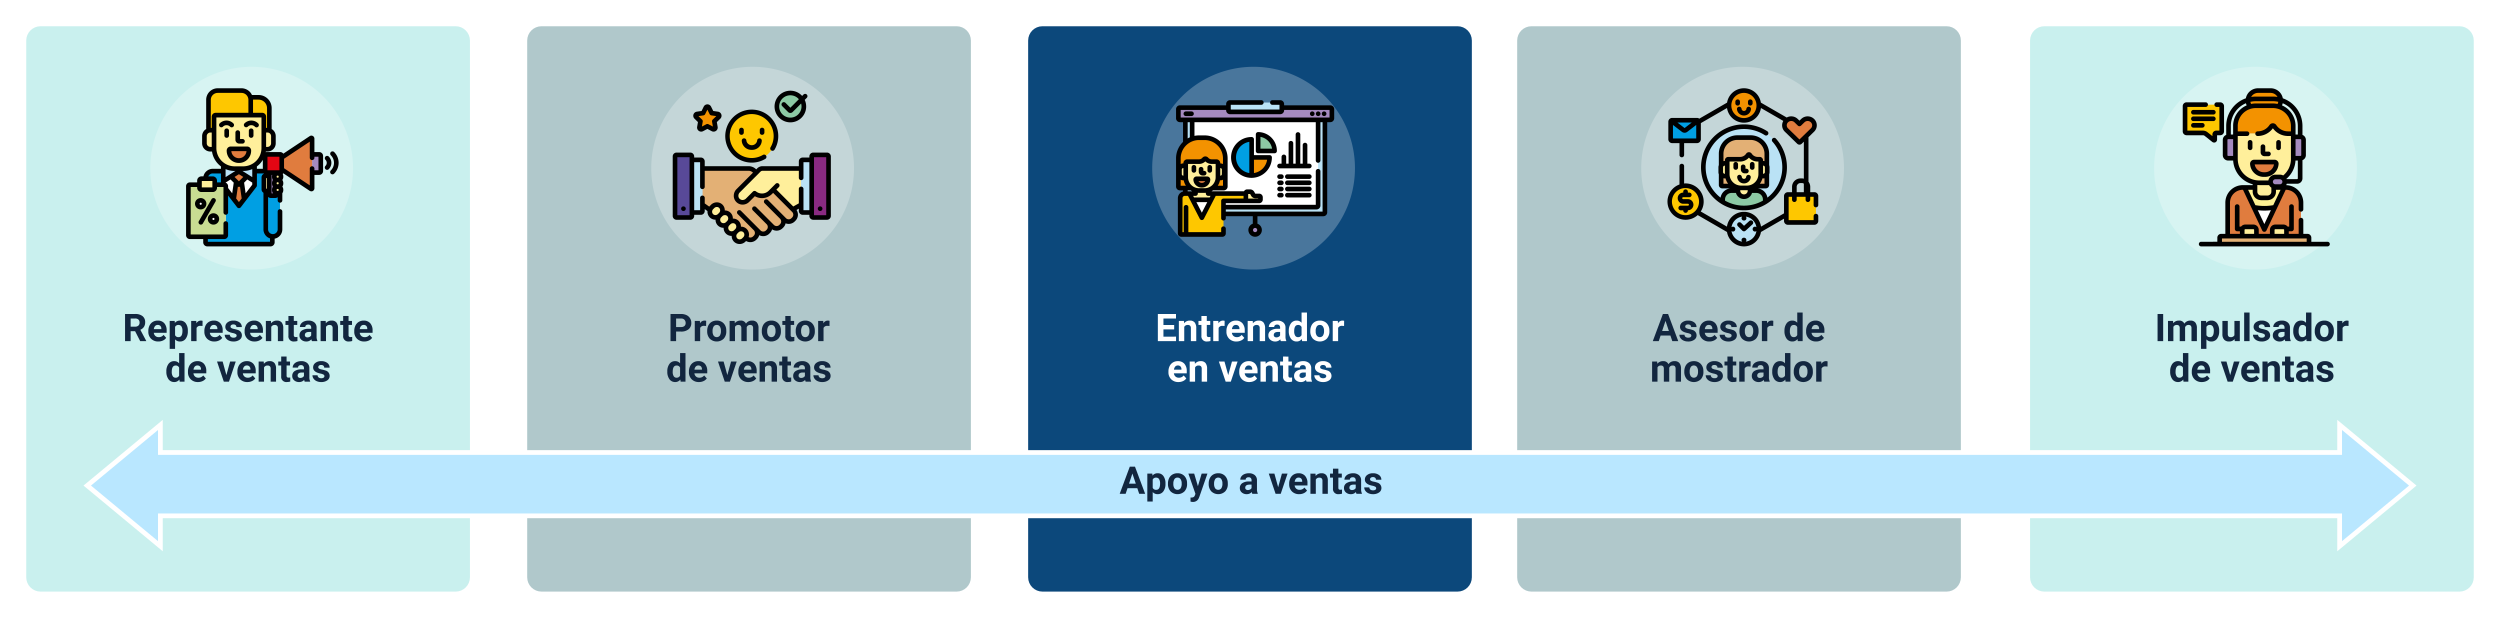 <svg xmlns="http://www.w3.org/2000/svg" xmlns:xlink="http://www.w3.org/1999/xlink" width="1048" height="259" viewBox="0 0 1048 259">
  <defs>
    <filter id="Trazado_137098" x="0" y="0" width="208" height="259" filterUnits="userSpaceOnUse">
      <feOffset dy="3" input="SourceAlpha"/>
      <feGaussianBlur stdDeviation="3" result="blur"/>
      <feFlood flood-opacity="0.161"/>
      <feComposite operator="in" in2="blur"/>
      <feComposite in="SourceGraphic"/>
    </filter>
    <filter id="Trazado_137100" x="420" y="0" width="208" height="259" filterUnits="userSpaceOnUse">
      <feOffset dy="3" input="SourceAlpha"/>
      <feGaussianBlur stdDeviation="3" result="blur-2"/>
      <feFlood flood-opacity="0.161"/>
      <feComposite operator="in" in2="blur-2"/>
      <feComposite in="SourceGraphic"/>
    </filter>
    <filter id="Trazado_137102" x="625" y="0" width="208" height="259" filterUnits="userSpaceOnUse">
      <feOffset dy="3" input="SourceAlpha"/>
      <feGaussianBlur stdDeviation="3" result="blur-3"/>
      <feFlood flood-opacity="0.161"/>
      <feComposite operator="in" in2="blur-3"/>
      <feComposite in="SourceGraphic"/>
    </filter>
    <filter id="Trazado_137104" x="210" y="0" width="208" height="259" filterUnits="userSpaceOnUse">
      <feOffset dy="3" input="SourceAlpha"/>
      <feGaussianBlur stdDeviation="3" result="blur-4"/>
      <feFlood flood-opacity="0.161"/>
      <feComposite operator="in" in2="blur-4"/>
      <feComposite in="SourceGraphic"/>
    </filter>
    <filter id="Trazado_137106" x="840" y="0" width="208" height="259" filterUnits="userSpaceOnUse">
      <feOffset dy="3" input="SourceAlpha"/>
      <feGaussianBlur stdDeviation="3" result="blur-5"/>
      <feFlood flood-opacity="0.161"/>
      <feComposite operator="in" in2="blur-5"/>
      <feComposite in="SourceGraphic"/>
    </filter>
    <filter id="Trazado_137108" x="26.001" y="166.998" width="995.998" height="73.102" filterUnits="userSpaceOnUse">
      <feOffset dy="3" input="SourceAlpha"/>
      <feGaussianBlur stdDeviation="3" result="blur-6"/>
      <feFlood flood-opacity="0.161"/>
      <feComposite operator="in" in2="blur-6"/>
      <feComposite in="SourceGraphic"/>
    </filter>
    <clipPath id="clip-path">
      <rect id="Rectángulo_38790" data-name="Rectángulo 38790" width="63.962" height="66.293" fill="none"/>
    </clipPath>
    <clipPath id="clip-path-4">
      <rect id="Rectángulo_38795" data-name="Rectángulo 38795" width="66.293" height="64.351" transform="translate(0 0)" fill="none"/>
    </clipPath>
    <clipPath id="clip-path-7">
      <rect id="Rectángulo_38799" data-name="Rectángulo 38799" width="66.293" height="57.359" transform="translate(0 0)" fill="none"/>
    </clipPath>
    <clipPath id="clip-path-10">
      <rect id="Rectángulo_38803" data-name="Rectángulo 38803" width="63.216" height="66.293" fill="none"/>
    </clipPath>
    <clipPath id="clip-path-11">
      <rect id="Rectángulo_38805" data-name="Rectángulo 38805" width="61.66" height="66.293" fill="none"/>
    </clipPath>
  </defs>
  <g id="Grupo_159658" data-name="Grupo 159658" transform="translate(-276 -3909)">
    <g transform="matrix(1, 0, 0, 1, 276, 3909)" filter="url(#Trazado_137098)">
      <g id="Trazado_137098-2" data-name="Trazado 137098" transform="translate(9 6)" fill="#c9f0ee">
        <path d="M 182 240 L 8 240 C 4.14 240 1 236.86 1 233 L 1 8 C 1 4.14 4.14 1 8 1 L 182 1 C 185.86 1 189 4.14 189 8 L 189 233 C 189 236.86 185.86 240 182 240 Z" stroke="none"/>
        <path d="M 8 2 C 4.692 2 2 4.692 2 8 L 2 233 C 2 236.308 4.692 239 8 239 L 182 239 C 185.308 239 188 236.308 188 233 L 188 8 C 188 4.692 185.308 2 182 2 L 8 2 M 8 0 L 182 0 C 186.418 0 190 3.582 190 8 L 190 233 C 190 237.418 186.418 241 182 241 L 8 241 C 3.582 241 0 237.418 0 233 L 0 8 C 0 3.582 3.582 0 8 0 Z" stroke="none" fill="#fff"/>
      </g>
    </g>
    <path id="Trazado_137099" data-name="Trazado 137099" d="M47.633,12.836H45.766V17H43.422V5.625h4.227a4.778,4.778,0,0,1,3.109.9,3.1,3.1,0,0,1,1.094,2.539,3.5,3.5,0,0,1-.5,1.941,3.437,3.437,0,0,1-1.527,1.238l2.461,4.648V17H49.766Zm-1.867-1.9h1.891a1.936,1.936,0,0,0,1.367-.449,1.606,1.606,0,0,0,.484-1.238,1.719,1.719,0,0,0-.457-1.266,1.9,1.9,0,0,0-1.4-.461H45.766Zm11.609,6.219a4.15,4.15,0,0,1-3.027-1.141,4.054,4.054,0,0,1-1.168-3.039v-.219a5.106,5.106,0,0,1,.492-2.277,3.612,3.612,0,0,1,1.395-1.547,3.914,3.914,0,0,1,2.059-.543,3.508,3.508,0,0,1,2.73,1.094,4.444,4.444,0,0,1,1,3.1v.922H55.469a2.1,2.1,0,0,0,.66,1.328,2,2,0,0,0,1.395.5,2.437,2.437,0,0,0,2.039-.945l1.109,1.242A3.389,3.389,0,0,1,59.3,16.754,4.511,4.511,0,0,1,57.375,17.156Zm-.258-6.945a1.411,1.411,0,0,0-1.09.455,2.357,2.357,0,0,0-.535,1.3h3.141v-.181a1.681,1.681,0,0,0-.406-1.165A1.456,1.456,0,0,0,57.117,10.211Zm12.625,2.641a5.07,5.07,0,0,1-.887,3.129,2.843,2.843,0,0,1-2.395,1.176,2.633,2.633,0,0,1-2.07-.891V20.25H62.133V8.547h2.094l.078.828a2.654,2.654,0,0,1,2.141-.984,2.862,2.862,0,0,1,2.43,1.156,5.207,5.207,0,0,1,.867,3.188Zm-2.258-.164a3.327,3.327,0,0,0-.418-1.82,1.361,1.361,0,0,0-1.215-.641,1.478,1.478,0,0,0-1.461.813V14.5a1.5,1.5,0,0,0,1.477.836Q67.484,15.336,67.484,12.688Zm8.406-2.023a6.134,6.134,0,0,0-.812-.062,1.654,1.654,0,0,0-1.68.867V17H71.141V8.547h2.133l.063,1.008a2.092,2.092,0,0,1,1.883-1.164,2.366,2.366,0,0,1,.7.1Zm4.977,6.492a4.15,4.15,0,0,1-3.027-1.141,4.054,4.054,0,0,1-1.168-3.039v-.219a5.106,5.106,0,0,1,.492-2.277,3.612,3.612,0,0,1,1.395-1.547,3.914,3.914,0,0,1,2.059-.543,3.508,3.508,0,0,1,2.73,1.094,4.444,4.444,0,0,1,1,3.1v.922H78.961a2.1,2.1,0,0,0,.66,1.328,2,2,0,0,0,1.395.5,2.437,2.437,0,0,0,2.039-.945l1.109,1.242a3.389,3.389,0,0,1-1.375,1.121A4.511,4.511,0,0,1,80.867,17.156Zm-.258-6.945a1.411,1.411,0,0,0-1.09.455,2.357,2.357,0,0,0-.535,1.3h3.141v-.181a1.681,1.681,0,0,0-.406-1.165A1.456,1.456,0,0,0,80.609,10.211ZM90.2,14.664a.727.727,0,0,0-.41-.652,4.659,4.659,0,0,0-1.316-.426q-3.016-.633-3.016-2.562a2.323,2.323,0,0,1,.934-1.879,3.766,3.766,0,0,1,2.441-.754,4.053,4.053,0,0,1,2.574.758,2.388,2.388,0,0,1,.965,1.969H90.117a1.092,1.092,0,0,0-.312-.8A1.322,1.322,0,0,0,88.828,10a1.351,1.351,0,0,0-.883.258.814.814,0,0,0-.312.656.7.7,0,0,0,.355.605,3.657,3.657,0,0,0,1.2.4,9.8,9.8,0,0,1,1.422.379A2.336,2.336,0,0,1,92.4,14.57a2.2,2.2,0,0,1-.992,1.871,4.28,4.28,0,0,1-2.562.715,4.47,4.47,0,0,1-1.887-.379,3.166,3.166,0,0,1-1.293-1.039,2.414,2.414,0,0,1-.469-1.426h2.141a1.179,1.179,0,0,0,.445.922,1.766,1.766,0,0,0,1.109.32,1.635,1.635,0,0,0,.98-.246A.766.766,0,0,0,90.2,14.664Zm7.539,2.492a4.15,4.15,0,0,1-3.027-1.141,4.054,4.054,0,0,1-1.168-3.039v-.219a5.106,5.106,0,0,1,.492-2.277,3.612,3.612,0,0,1,1.395-1.547,3.914,3.914,0,0,1,2.059-.543,3.508,3.508,0,0,1,2.73,1.094,4.444,4.444,0,0,1,1,3.1v.922H95.836a2.1,2.1,0,0,0,.66,1.328,2,2,0,0,0,1.395.5,2.437,2.437,0,0,0,2.039-.945l1.109,1.242a3.389,3.389,0,0,1-1.375,1.121A4.511,4.511,0,0,1,97.742,17.156Zm-.258-6.945a1.411,1.411,0,0,0-1.09.455,2.357,2.357,0,0,0-.535,1.3H99v-.181a1.681,1.681,0,0,0-.406-1.165A1.456,1.456,0,0,0,97.484,10.211Zm7.094-1.664.07.977a2.951,2.951,0,0,1,2.43-1.133,2.453,2.453,0,0,1,2,.789,3.682,3.682,0,0,1,.672,2.359V17h-2.258V11.594a1.465,1.465,0,0,0-.312-1.043,1.4,1.4,0,0,0-1.039-.324,1.553,1.553,0,0,0-1.43.813V17h-2.258V8.547Zm9.586-2.078V8.547h1.445V10.2h-1.445v4.219a1.007,1.007,0,0,0,.18.672.9.9,0,0,0,.688.2,3.6,3.6,0,0,0,.664-.055v1.711a4.648,4.648,0,0,1-1.367.2,2.156,2.156,0,0,1-2.422-2.4V10.2h-1.234V8.547h1.234V6.469ZM121.766,17a2.507,2.507,0,0,1-.227-.758,2.732,2.732,0,0,1-2.133.914,3,3,0,0,1-2.059-.719,2.312,2.312,0,0,1-.816-1.812,2.389,2.389,0,0,1,1-2.062,4.915,4.915,0,0,1,2.879-.727h1.039v-.484a1.393,1.393,0,0,0-.3-.937,1.183,1.183,0,0,0-.949-.352,1.345,1.345,0,0,0-.895.273.929.929,0,0,0-.324.75h-2.258a2.268,2.268,0,0,1,.453-1.359,3,3,0,0,1,1.281-.98,4.669,4.669,0,0,1,1.859-.355,3.689,3.689,0,0,1,2.48.785,2.747,2.747,0,0,1,.918,2.207v3.664a4.041,4.041,0,0,0,.336,1.82V17ZM119.9,15.43a1.945,1.945,0,0,0,.922-.223,1.462,1.462,0,0,0,.625-.6V13.156H120.6q-1.7,0-1.8,1.172l-.008.133a.9.9,0,0,0,.3.7A1.153,1.153,0,0,0,119.9,15.43Zm7.625-6.883.07.977a2.951,2.951,0,0,1,2.43-1.133,2.453,2.453,0,0,1,2,.789,3.682,3.682,0,0,1,.672,2.359V17h-2.258V11.594a1.465,1.465,0,0,0-.312-1.043,1.4,1.4,0,0,0-1.039-.324,1.553,1.553,0,0,0-1.43.813V17H125.4V8.547Zm9.586-2.078V8.547h1.445V10.2h-1.445v4.219a1.007,1.007,0,0,0,.18.672.9.9,0,0,0,.688.2,3.6,3.6,0,0,0,.664-.055v1.711a4.648,4.648,0,0,1-1.367.2,2.156,2.156,0,0,1-2.422-2.4V10.2h-1.234V8.547h1.234V6.469ZM143.7,17.156a4.15,4.15,0,0,1-3.027-1.141,4.054,4.054,0,0,1-1.168-3.039v-.219A5.106,5.106,0,0,1,140,10.48a3.612,3.612,0,0,1,1.395-1.547,3.914,3.914,0,0,1,2.059-.543,3.508,3.508,0,0,1,2.73,1.094,4.444,4.444,0,0,1,1,3.1v.922H141.8a2.1,2.1,0,0,0,.66,1.328,2,2,0,0,0,1.395.5,2.437,2.437,0,0,0,2.039-.945L147,15.633a3.389,3.389,0,0,1-1.375,1.121A4.511,4.511,0,0,1,143.7,17.156Zm-.258-6.945a1.411,1.411,0,0,0-1.09.455,2.357,2.357,0,0,0-.535,1.3h3.141v-.181a1.681,1.681,0,0,0-.406-1.165A1.456,1.456,0,0,0,143.445,10.211Zm-82.707,19.5a5.094,5.094,0,0,1,.887-3.148,2.877,2.877,0,0,1,2.426-1.172,2.589,2.589,0,0,1,2.039.922V22h2.266V34H66.316l-.109-.9a2.657,2.657,0,0,1-2.172,1.055,2.869,2.869,0,0,1-2.395-1.176A5.258,5.258,0,0,1,60.738,29.711ZM63,29.879A3.337,3.337,0,0,0,63.41,31.7a1.349,1.349,0,0,0,1.2.634,1.511,1.511,0,0,0,1.477-.884V28.111a1.489,1.489,0,0,0-1.461-.884Q63,27.227,63,29.879Zm11,4.277a4.15,4.15,0,0,1-3.027-1.141A4.054,4.054,0,0,1,69.8,29.977v-.219a5.106,5.106,0,0,1,.492-2.277,3.612,3.612,0,0,1,1.395-1.547,3.914,3.914,0,0,1,2.059-.543,3.508,3.508,0,0,1,2.73,1.094,4.444,4.444,0,0,1,1,3.1v.922H72.09a2.1,2.1,0,0,0,.66,1.328,2,2,0,0,0,1.395.5,2.437,2.437,0,0,0,2.039-.945l1.109,1.242a3.389,3.389,0,0,1-1.375,1.121A4.511,4.511,0,0,1,74,34.156Zm-.258-6.945a1.411,1.411,0,0,0-1.09.455,2.357,2.357,0,0,0-.535,1.3h3.141v-.181a1.681,1.681,0,0,0-.406-1.165A1.456,1.456,0,0,0,73.738,27.211ZM85.9,31.242l1.57-5.7h2.359L86.98,34H84.824l-2.852-8.453h2.359Zm8.813,2.914a4.15,4.15,0,0,1-3.027-1.141,4.054,4.054,0,0,1-1.168-3.039v-.219a5.106,5.106,0,0,1,.492-2.277,3.612,3.612,0,0,1,1.395-1.547,3.914,3.914,0,0,1,2.059-.543,3.508,3.508,0,0,1,2.73,1.094,4.444,4.444,0,0,1,1,3.1v.922H92.809a2.1,2.1,0,0,0,.66,1.328,2,2,0,0,0,1.395.5,2.437,2.437,0,0,0,2.039-.945l1.109,1.242a3.389,3.389,0,0,1-1.375,1.121A4.511,4.511,0,0,1,94.715,34.156Zm-.258-6.945a1.411,1.411,0,0,0-1.09.455,2.357,2.357,0,0,0-.535,1.3h3.141v-.181a1.681,1.681,0,0,0-.406-1.165A1.456,1.456,0,0,0,94.457,27.211Zm7.094-1.664.07.977a2.951,2.951,0,0,1,2.43-1.133,2.453,2.453,0,0,1,2,.789,3.682,3.682,0,0,1,.672,2.359V34h-2.258V28.594a1.465,1.465,0,0,0-.312-1.043,1.4,1.4,0,0,0-1.039-.324,1.553,1.553,0,0,0-1.43.813V34H99.426V25.547Zm9.586-2.078v2.078h1.445V27.2h-1.445v4.219a1.007,1.007,0,0,0,.18.672.9.9,0,0,0,.688.2,3.6,3.6,0,0,0,.664-.055v1.711a4.648,4.648,0,0,1-1.367.2,2.156,2.156,0,0,1-2.422-2.4V27.2h-1.234V25.547h1.234V23.469ZM118.738,34a2.507,2.507,0,0,1-.227-.758,2.732,2.732,0,0,1-2.133.914,3,3,0,0,1-2.059-.719,2.312,2.312,0,0,1-.816-1.812,2.389,2.389,0,0,1,1-2.062,4.915,4.915,0,0,1,2.879-.727h1.039v-.484a1.393,1.393,0,0,0-.3-.937,1.183,1.183,0,0,0-.949-.352,1.345,1.345,0,0,0-.895.273.929.929,0,0,0-.324.75h-2.258a2.268,2.268,0,0,1,.453-1.359,3,3,0,0,1,1.281-.98,4.669,4.669,0,0,1,1.859-.355,3.689,3.689,0,0,1,2.48.785,2.747,2.747,0,0,1,.918,2.207v3.664a4.041,4.041,0,0,0,.336,1.82V34Zm-1.867-1.57a1.945,1.945,0,0,0,.922-.223,1.462,1.462,0,0,0,.625-.6V30.156h-.844q-1.7,0-1.8,1.172l-.008.133a.9.9,0,0,0,.3.7A1.153,1.153,0,0,0,116.871,32.43ZM127,31.664a.727.727,0,0,0-.41-.652,4.659,4.659,0,0,0-1.316-.426q-3.016-.633-3.016-2.562a2.323,2.323,0,0,1,.934-1.879,3.766,3.766,0,0,1,2.441-.754,4.053,4.053,0,0,1,2.574.758,2.388,2.388,0,0,1,.965,1.969H126.91a1.092,1.092,0,0,0-.312-.8,1.322,1.322,0,0,0-.977-.316,1.351,1.351,0,0,0-.883.258.814.814,0,0,0-.312.656.7.7,0,0,0,.355.605,3.657,3.657,0,0,0,1.2.4,9.8,9.8,0,0,1,1.422.379,2.336,2.336,0,0,1,1.789,2.273,2.205,2.205,0,0,1-.992,1.871,4.28,4.28,0,0,1-2.562.715,4.47,4.47,0,0,1-1.887-.379,3.166,3.166,0,0,1-1.293-1.039,2.414,2.414,0,0,1-.469-1.426h2.141a1.179,1.179,0,0,0,.445.922,1.766,1.766,0,0,0,1.109.32,1.635,1.635,0,0,0,.98-.246A.766.766,0,0,0,127,31.664Z" transform="translate(285 4035)" fill="#12263f"/>
    <g transform="matrix(1, 0, 0, 1, 276, 3909)" filter="url(#Trazado_137100)">
      <g id="Trazado_137100-2" data-name="Trazado 137100" transform="translate(429 6)" fill="#0c487b">
        <path d="M 182 240 L 8 240 C 4.14 240 1 236.86 1 233 L 1 8 C 1 4.14 4.14 1 8 1 L 182 1 C 185.86 1 189 4.14 189 8 L 189 233 C 189 236.86 185.86 240 182 240 Z" stroke="none"/>
        <path d="M 8 2 C 4.692 2 2 4.692 2 8 L 2 233 C 2 236.308 4.692 239 8 239 L 182 239 C 185.308 239 188 236.308 188 233 L 188 8 C 188 4.692 185.308 2 182 2 L 8 2 M 8 0 L 182 0 C 186.418 0 190 3.582 190 8 L 190 233 C 190 237.418 186.418 241 182 241 L 8 241 C 3.582 241 0 237.418 0 233 L 0 8 C 0 3.582 3.582 0 8 0 Z" stroke="none" fill="#fff"/>
      </g>
    </g>
    <path id="Trazado_137101" data-name="Trazado 137101" d="M63.215,12.07h-4.5v3.047H64V17H56.371V5.625H63.98v1.9H58.715v2.711h4.5ZM67.3,8.547l.07.977A2.951,2.951,0,0,1,69.8,8.391a2.453,2.453,0,0,1,2,.789,3.682,3.682,0,0,1,.672,2.359V17H70.215V11.594a1.465,1.465,0,0,0-.312-1.043,1.4,1.4,0,0,0-1.039-.324,1.553,1.553,0,0,0-1.43.813V17H65.176V8.547Zm9.586-2.078V8.547h1.445V10.2H76.887v4.219a1.007,1.007,0,0,0,.18.672.9.9,0,0,0,.688.2,3.6,3.6,0,0,0,.664-.055v1.711a4.648,4.648,0,0,1-1.367.2,2.156,2.156,0,0,1-2.422-2.4V10.2H73.395V8.547h1.234V6.469Zm7.453,4.2a6.134,6.134,0,0,0-.812-.062,1.654,1.654,0,0,0-1.68.867V17H79.59V8.547h2.133l.063,1.008a2.092,2.092,0,0,1,1.883-1.164,2.366,2.366,0,0,1,.7.1Zm4.977,6.492a4.15,4.15,0,0,1-3.027-1.141,4.054,4.054,0,0,1-1.168-3.039v-.219a5.106,5.106,0,0,1,.492-2.277,3.612,3.612,0,0,1,1.395-1.547,3.914,3.914,0,0,1,2.059-.543A3.508,3.508,0,0,1,91.8,9.484a4.444,4.444,0,0,1,1,3.1v.922H87.41a2.1,2.1,0,0,0,.66,1.328,2,2,0,0,0,1.395.5,2.437,2.437,0,0,0,2.039-.945l1.109,1.242a3.389,3.389,0,0,1-1.375,1.121A4.511,4.511,0,0,1,89.316,17.156Zm-.258-6.945a1.411,1.411,0,0,0-1.09.455,2.357,2.357,0,0,0-.535,1.3h3.141v-.181a1.681,1.681,0,0,0-.406-1.165A1.456,1.456,0,0,0,89.059,10.211Zm7.094-1.664.07.977a2.951,2.951,0,0,1,2.43-1.133,2.453,2.453,0,0,1,2,.789,3.682,3.682,0,0,1,.672,2.359V17H99.066V11.594a1.465,1.465,0,0,0-.312-1.043,1.4,1.4,0,0,0-1.039-.324,1.553,1.553,0,0,0-1.43.813V17H94.027V8.547ZM107.934,17a2.507,2.507,0,0,1-.227-.758,2.732,2.732,0,0,1-2.133.914,3,3,0,0,1-2.059-.719,2.312,2.312,0,0,1-.816-1.812,2.389,2.389,0,0,1,1-2.062,4.915,4.915,0,0,1,2.879-.727h1.039v-.484a1.393,1.393,0,0,0-.3-.937,1.183,1.183,0,0,0-.949-.352,1.345,1.345,0,0,0-.895.273.929.929,0,0,0-.324.75h-2.258a2.268,2.268,0,0,1,.453-1.359,3,3,0,0,1,1.281-.98,4.669,4.669,0,0,1,1.859-.355,3.689,3.689,0,0,1,2.48.785,2.747,2.747,0,0,1,.918,2.207v3.664a4.041,4.041,0,0,0,.336,1.82V17Zm-1.867-1.57a1.945,1.945,0,0,0,.922-.223,1.462,1.462,0,0,0,.625-.6V13.156h-.844q-1.7,0-1.8,1.172l-.008.133a.9.9,0,0,0,.3.7A1.153,1.153,0,0,0,106.066,15.43Zm5.2-2.719a5.094,5.094,0,0,1,.887-3.148,2.877,2.877,0,0,1,2.426-1.172,2.589,2.589,0,0,1,2.039.922V5h2.266V17H116.84l-.109-.9a2.657,2.657,0,0,1-2.172,1.055,2.869,2.869,0,0,1-2.395-1.176A5.258,5.258,0,0,1,111.262,12.711Zm2.258.168a3.337,3.337,0,0,0,.414,1.823,1.349,1.349,0,0,0,1.2.634,1.511,1.511,0,0,0,1.477-.884V11.111a1.489,1.489,0,0,0-1.461-.884Q113.52,10.227,113.52,12.879Zm6.758-.184a5.013,5.013,0,0,1,.484-2.242,3.546,3.546,0,0,1,1.395-1.523,4.069,4.069,0,0,1,2.113-.539,3.849,3.849,0,0,1,2.793,1.047,4.2,4.2,0,0,1,1.207,2.844l.016.578A4.418,4.418,0,0,1,127.2,15.98a4.209,4.209,0,0,1-5.832,0,4.5,4.5,0,0,1-1.09-3.187Zm2.258.16a3.16,3.16,0,0,0,.453,1.843,1.628,1.628,0,0,0,2.578.008,3.457,3.457,0,0,0,.461-2.015,3.128,3.128,0,0,0-.461-1.831,1.5,1.5,0,0,0-1.3-.649,1.474,1.474,0,0,0-1.281.646A3.516,3.516,0,0,0,122.535,12.856Zm11.891-2.192a6.134,6.134,0,0,0-.812-.062,1.654,1.654,0,0,0-1.68.867V17h-2.258V8.547h2.133l.063,1.008a2.092,2.092,0,0,1,1.883-1.164,2.366,2.366,0,0,1,.7.1ZM65.008,34.156a4.15,4.15,0,0,1-3.027-1.141,4.054,4.054,0,0,1-1.168-3.039v-.219A5.106,5.106,0,0,1,61.3,27.48,3.612,3.612,0,0,1,62.7,25.934a3.914,3.914,0,0,1,2.059-.543,3.508,3.508,0,0,1,2.73,1.094,4.444,4.444,0,0,1,1,3.1v.922H63.1a2.1,2.1,0,0,0,.66,1.328,2,2,0,0,0,1.395.5,2.437,2.437,0,0,0,2.039-.945L68.3,32.633a3.389,3.389,0,0,1-1.375,1.121A4.511,4.511,0,0,1,65.008,34.156Zm-.258-6.945a1.411,1.411,0,0,0-1.09.455,2.357,2.357,0,0,0-.535,1.3h3.141v-.181a1.681,1.681,0,0,0-.406-1.165A1.456,1.456,0,0,0,64.75,27.211Zm7.094-1.664.07.977a2.951,2.951,0,0,1,2.43-1.133,2.453,2.453,0,0,1,2,.789,3.682,3.682,0,0,1,.672,2.359V34H74.758V28.594a1.465,1.465,0,0,0-.312-1.043,1.4,1.4,0,0,0-1.039-.324,1.553,1.553,0,0,0-1.43.813V34H69.719V25.547Zm14.031,5.7,1.57-5.7H89.8L86.953,34H84.8l-2.852-8.453H84.3Zm8.813,2.914a4.15,4.15,0,0,1-3.027-1.141,4.054,4.054,0,0,1-1.168-3.039v-.219a5.106,5.106,0,0,1,.492-2.277,3.612,3.612,0,0,1,1.395-1.547,3.914,3.914,0,0,1,2.059-.543,3.508,3.508,0,0,1,2.73,1.094,4.444,4.444,0,0,1,1,3.1v.922H92.781a2.1,2.1,0,0,0,.66,1.328,2,2,0,0,0,1.395.5,2.437,2.437,0,0,0,2.039-.945l1.109,1.242a3.389,3.389,0,0,1-1.375,1.121A4.511,4.511,0,0,1,94.688,34.156Zm-.258-6.945a1.411,1.411,0,0,0-1.09.455,2.357,2.357,0,0,0-.535,1.3h3.141v-.181a1.681,1.681,0,0,0-.406-1.165A1.456,1.456,0,0,0,94.43,27.211Zm7.094-1.664.07.977a2.951,2.951,0,0,1,2.43-1.133,2.453,2.453,0,0,1,2,.789,3.682,3.682,0,0,1,.672,2.359V34h-2.258V28.594a1.465,1.465,0,0,0-.312-1.043,1.4,1.4,0,0,0-1.039-.324,1.553,1.553,0,0,0-1.43.813V34H99.4V25.547Zm9.586-2.078v2.078h1.445V27.2h-1.445v4.219a1.007,1.007,0,0,0,.18.672.9.9,0,0,0,.688.2,3.6,3.6,0,0,0,.664-.055v1.711a4.648,4.648,0,0,1-1.367.2,2.156,2.156,0,0,1-2.422-2.4V27.2h-1.234V25.547h1.234V23.469ZM118.711,34a2.507,2.507,0,0,1-.227-.758,2.732,2.732,0,0,1-2.133.914,3,3,0,0,1-2.059-.719,2.312,2.312,0,0,1-.816-1.812,2.389,2.389,0,0,1,1-2.062,4.915,4.915,0,0,1,2.879-.727h1.039v-.484a1.393,1.393,0,0,0-.3-.937,1.183,1.183,0,0,0-.949-.352,1.345,1.345,0,0,0-.895.273.929.929,0,0,0-.324.75h-2.258a2.268,2.268,0,0,1,.453-1.359,3,3,0,0,1,1.281-.98,4.669,4.669,0,0,1,1.859-.355,3.689,3.689,0,0,1,2.48.785,2.747,2.747,0,0,1,.918,2.207v3.664a4.041,4.041,0,0,0,.336,1.82V34Zm-1.867-1.57a1.945,1.945,0,0,0,.922-.223,1.462,1.462,0,0,0,.625-.6V30.156h-.844q-1.7,0-1.8,1.172l-.008.133a.9.9,0,0,0,.3.7A1.153,1.153,0,0,0,116.844,32.43Zm10.125-.766a.727.727,0,0,0-.41-.652,4.659,4.659,0,0,0-1.316-.426q-3.016-.633-3.016-2.562a2.323,2.323,0,0,1,.934-1.879,3.766,3.766,0,0,1,2.441-.754,4.053,4.053,0,0,1,2.574.758,2.388,2.388,0,0,1,.965,1.969h-2.258a1.092,1.092,0,0,0-.312-.8,1.322,1.322,0,0,0-.977-.316,1.351,1.351,0,0,0-.883.258.814.814,0,0,0-.312.656.7.7,0,0,0,.355.605,3.657,3.657,0,0,0,1.2.4,9.8,9.8,0,0,1,1.422.379,2.336,2.336,0,0,1,1.789,2.273,2.205,2.205,0,0,1-.992,1.871,4.28,4.28,0,0,1-2.562.715,4.47,4.47,0,0,1-1.887-.379,3.166,3.166,0,0,1-1.293-1.039,2.414,2.414,0,0,1-.469-1.426H124.1a1.179,1.179,0,0,0,.445.922,1.766,1.766,0,0,0,1.109.32,1.635,1.635,0,0,0,.98-.246A.766.766,0,0,0,126.969,31.664Z" transform="translate(705 4035)" fill="#fff"/>
    <g transform="matrix(1, 0, 0, 1, 276, 3909)" filter="url(#Trazado_137102)">
      <g id="Trazado_137102-2" data-name="Trazado 137102" transform="translate(634 6)" fill="#b0c8cb">
        <path d="M 182 240 L 8 240 C 4.14 240 1 236.86 1 233 L 1 8 C 1 4.14 4.14 1 8 1 L 182 1 C 185.86 1 189 4.14 189 8 L 189 233 C 189 236.86 185.86 240 182 240 Z" stroke="none"/>
        <path d="M 8 2 C 4.692 2 2 4.692 2 8 L 2 233 C 2 236.308 4.692 239 8 239 L 182 239 C 185.308 239 188 236.308 188 233 L 188 8 C 188 4.692 185.308 2 182 2 L 8 2 M 8 0 L 182 0 C 186.418 0 190 3.582 190 8 L 190 233 C 190 237.418 186.418 241 182 241 L 8 241 C 3.582 241 0 237.418 0 233 L 0 8 C 0 3.582 3.582 0 8 0 Z" stroke="none" fill="#fff"/>
      </g>
    </g>
    <path id="Trazado_137103" data-name="Trazado 137103" d="M66.238,14.656H62.129L61.348,17H58.855L63.09,5.625h2.172L69.52,17H67.027Zm-3.477-1.9h2.844L64.176,8.5Zm12.25,1.906a.727.727,0,0,0-.41-.652,4.659,4.659,0,0,0-1.316-.426q-3.016-.633-3.016-2.562A2.323,2.323,0,0,1,71.2,9.145a3.766,3.766,0,0,1,2.441-.754,4.053,4.053,0,0,1,2.574.758,2.388,2.388,0,0,1,.965,1.969H74.926a1.092,1.092,0,0,0-.312-.8A1.322,1.322,0,0,0,73.637,10a1.351,1.351,0,0,0-.883.258.814.814,0,0,0-.312.656.7.7,0,0,0,.355.605,3.657,3.657,0,0,0,1.2.4,9.8,9.8,0,0,1,1.422.379,2.336,2.336,0,0,1,1.789,2.273,2.2,2.2,0,0,1-.992,1.871,4.28,4.28,0,0,1-2.562.715,4.47,4.47,0,0,1-1.887-.379,3.166,3.166,0,0,1-1.293-1.039A2.414,2.414,0,0,1,70,14.313h2.141a1.179,1.179,0,0,0,.445.922,1.766,1.766,0,0,0,1.109.32,1.635,1.635,0,0,0,.98-.246A.766.766,0,0,0,75.012,14.664Zm7.539,2.492a4.15,4.15,0,0,1-3.027-1.141,4.054,4.054,0,0,1-1.168-3.039v-.219a5.106,5.106,0,0,1,.492-2.277,3.612,3.612,0,0,1,1.395-1.547A3.914,3.914,0,0,1,82.3,8.391a3.508,3.508,0,0,1,2.73,1.094,4.444,4.444,0,0,1,1,3.1v.922H80.645a2.1,2.1,0,0,0,.66,1.328,2,2,0,0,0,1.395.5,2.437,2.437,0,0,0,2.039-.945l1.109,1.242a3.389,3.389,0,0,1-1.375,1.121A4.511,4.511,0,0,1,82.551,17.156Zm-.258-6.945a1.411,1.411,0,0,0-1.09.455,2.357,2.357,0,0,0-.535,1.3h3.141v-.181a1.681,1.681,0,0,0-.406-1.165A1.456,1.456,0,0,0,82.293,10.211Zm9.594,4.453a.727.727,0,0,0-.41-.652,4.659,4.659,0,0,0-1.316-.426q-3.016-.633-3.016-2.562a2.323,2.323,0,0,1,.934-1.879,3.766,3.766,0,0,1,2.441-.754,4.053,4.053,0,0,1,2.574.758,2.388,2.388,0,0,1,.965,1.969H91.8a1.092,1.092,0,0,0-.312-.8A1.322,1.322,0,0,0,90.512,10a1.351,1.351,0,0,0-.883.258.814.814,0,0,0-.312.656.7.7,0,0,0,.355.605,3.657,3.657,0,0,0,1.2.4,9.8,9.8,0,0,1,1.422.379,2.336,2.336,0,0,1,1.789,2.273,2.2,2.2,0,0,1-.992,1.871,4.28,4.28,0,0,1-2.562.715,4.47,4.47,0,0,1-1.887-.379,3.166,3.166,0,0,1-1.293-1.039,2.414,2.414,0,0,1-.469-1.426H89.02a1.179,1.179,0,0,0,.445.922,1.766,1.766,0,0,0,1.109.32,1.635,1.635,0,0,0,.98-.246A.766.766,0,0,0,91.887,14.664Zm3.3-1.969a5.013,5.013,0,0,1,.484-2.242A3.546,3.546,0,0,1,97.063,8.93a4.069,4.069,0,0,1,2.113-.539,3.849,3.849,0,0,1,2.793,1.047,4.2,4.2,0,0,1,1.207,2.844l.016.578a4.418,4.418,0,0,1-1.086,3.121,4.209,4.209,0,0,1-5.832,0,4.5,4.5,0,0,1-1.09-3.187Zm2.258.16a3.16,3.16,0,0,0,.453,1.843,1.628,1.628,0,0,0,2.578.008,3.457,3.457,0,0,0,.461-2.015,3.128,3.128,0,0,0-.461-1.831,1.5,1.5,0,0,0-1.3-.649,1.474,1.474,0,0,0-1.281.646A3.516,3.516,0,0,0,97.441,12.856Zm11.891-2.192a6.134,6.134,0,0,0-.812-.062,1.654,1.654,0,0,0-1.68.867V17h-2.258V8.547h2.133l.063,1.008a2.092,2.092,0,0,1,1.883-1.164,2.366,2.366,0,0,1,.7.1Zm4.719,2.047a5.094,5.094,0,0,1,.887-3.148,2.877,2.877,0,0,1,2.426-1.172,2.589,2.589,0,0,1,2.039.922V5h2.266V17h-2.039l-.109-.9a2.657,2.657,0,0,1-2.172,1.055,2.869,2.869,0,0,1-2.395-1.176A5.258,5.258,0,0,1,114.051,12.711Zm2.258.168a3.337,3.337,0,0,0,.414,1.823,1.349,1.349,0,0,0,1.2.634,1.511,1.511,0,0,0,1.477-.884V11.111a1.489,1.489,0,0,0-1.461-.884Q116.309,10.227,116.309,12.879Zm11,4.277a4.15,4.15,0,0,1-3.027-1.141,4.054,4.054,0,0,1-1.168-3.039v-.219a5.106,5.106,0,0,1,.492-2.277A3.612,3.612,0,0,1,125,8.934a3.914,3.914,0,0,1,2.059-.543,3.508,3.508,0,0,1,2.73,1.094,4.444,4.444,0,0,1,1,3.1v.922H125.4a2.1,2.1,0,0,0,.66,1.328,2,2,0,0,0,1.395.5,2.437,2.437,0,0,0,2.039-.945l1.109,1.242a3.389,3.389,0,0,1-1.375,1.121A4.511,4.511,0,0,1,127.309,17.156Zm-.258-6.945a1.411,1.411,0,0,0-1.09.455,2.357,2.357,0,0,0-.535,1.3h3.141v-.181a1.681,1.681,0,0,0-.406-1.165A1.456,1.456,0,0,0,127.051,10.211ZM60.68,25.547l.07.945a2.971,2.971,0,0,1,2.43-1.1,2.255,2.255,0,0,1,2.242,1.289,2.9,2.9,0,0,1,2.539-1.289,2.521,2.521,0,0,1,2.047.8,3.681,3.681,0,0,1,.672,2.41V34H68.414V28.609a1.61,1.61,0,0,0-.281-1.051,1.246,1.246,0,0,0-.992-.332,1.409,1.409,0,0,0-1.406.969l.008,5.8H63.484V28.617a1.59,1.59,0,0,0-.289-1.062,1.259,1.259,0,0,0-.984-.328,1.463,1.463,0,0,0-1.391.8V34H58.563V25.547ZM72.063,29.7a5.013,5.013,0,0,1,.484-2.242,3.546,3.546,0,0,1,1.395-1.523,4.069,4.069,0,0,1,2.113-.539,3.849,3.849,0,0,1,2.793,1.047,4.2,4.2,0,0,1,1.207,2.844l.016.578a4.418,4.418,0,0,1-1.086,3.121,4.209,4.209,0,0,1-5.832,0,4.5,4.5,0,0,1-1.09-3.187Zm2.258.16a3.16,3.16,0,0,0,.453,1.843,1.628,1.628,0,0,0,2.578.008,3.457,3.457,0,0,0,.461-2.015,3.128,3.128,0,0,0-.461-1.831,1.5,1.5,0,0,0-1.3-.649,1.474,1.474,0,0,0-1.281.646A3.516,3.516,0,0,0,74.32,29.856Zm11.719,1.808a.727.727,0,0,0-.41-.652,4.659,4.659,0,0,0-1.316-.426Q81.3,29.953,81.3,28.023a2.323,2.323,0,0,1,.934-1.879,3.766,3.766,0,0,1,2.441-.754,4.053,4.053,0,0,1,2.574.758,2.388,2.388,0,0,1,.965,1.969H85.953a1.092,1.092,0,0,0-.312-.8A1.322,1.322,0,0,0,84.664,27a1.351,1.351,0,0,0-.883.258.814.814,0,0,0-.312.656.7.7,0,0,0,.355.605,3.657,3.657,0,0,0,1.2.4,9.8,9.8,0,0,1,1.422.379,2.336,2.336,0,0,1,1.789,2.273,2.2,2.2,0,0,1-.992,1.871,4.28,4.28,0,0,1-2.562.715,4.47,4.47,0,0,1-1.887-.379A3.166,3.166,0,0,1,81.5,32.738a2.414,2.414,0,0,1-.469-1.426h2.141a1.179,1.179,0,0,0,.445.922,1.766,1.766,0,0,0,1.109.32,1.635,1.635,0,0,0,.98-.246A.766.766,0,0,0,86.039,31.664Zm6.352-8.2v2.078h1.445V27.2H92.391v4.219a1.007,1.007,0,0,0,.18.672.9.9,0,0,0,.688.2,3.6,3.6,0,0,0,.664-.055v1.711a4.648,4.648,0,0,1-1.367.2,2.156,2.156,0,0,1-2.422-2.4V27.2H88.9V25.547h1.234V23.469Zm7.453,4.2a6.134,6.134,0,0,0-.812-.062,1.654,1.654,0,0,0-1.68.867V34H95.094V25.547h2.133l.063,1.008a2.092,2.092,0,0,1,1.883-1.164,2.366,2.366,0,0,1,.7.1ZM105.594,34a2.507,2.507,0,0,1-.227-.758,2.732,2.732,0,0,1-2.133.914,3,3,0,0,1-2.059-.719,2.312,2.312,0,0,1-.816-1.812,2.389,2.389,0,0,1,1-2.062,4.915,4.915,0,0,1,2.879-.727h1.039v-.484a1.393,1.393,0,0,0-.3-.937,1.183,1.183,0,0,0-.949-.352,1.345,1.345,0,0,0-.895.273.929.929,0,0,0-.324.75h-2.258A2.268,2.268,0,0,1,101,26.727a3,3,0,0,1,1.281-.98,4.669,4.669,0,0,1,1.859-.355,3.689,3.689,0,0,1,2.48.785,2.747,2.747,0,0,1,.918,2.207v3.664a4.041,4.041,0,0,0,.336,1.82V34Zm-1.867-1.57a1.945,1.945,0,0,0,.922-.223,1.462,1.462,0,0,0,.625-.6V30.156h-.844q-1.7,0-1.8,1.172l-.008.133a.9.9,0,0,0,.3.7A1.153,1.153,0,0,0,103.727,32.43Zm5.2-2.719a5.094,5.094,0,0,1,.887-3.148,2.877,2.877,0,0,1,2.426-1.172,2.589,2.589,0,0,1,2.039.922V22h2.266V34H114.5l-.109-.9a2.657,2.657,0,0,1-2.172,1.055,2.869,2.869,0,0,1-2.395-1.176A5.258,5.258,0,0,1,108.922,29.711Zm2.258.168a3.337,3.337,0,0,0,.414,1.823,1.349,1.349,0,0,0,1.2.634,1.511,1.511,0,0,0,1.477-.884V28.111a1.489,1.489,0,0,0-1.461-.884Q111.18,27.227,111.18,29.879Zm6.758-.184a5.013,5.013,0,0,1,.484-2.242,3.546,3.546,0,0,1,1.395-1.523,4.069,4.069,0,0,1,2.113-.539,3.849,3.849,0,0,1,2.793,1.047,4.2,4.2,0,0,1,1.207,2.844l.016.578a4.418,4.418,0,0,1-1.086,3.121,4.209,4.209,0,0,1-5.832,0,4.5,4.5,0,0,1-1.09-3.187Zm2.258.16a3.16,3.16,0,0,0,.453,1.843,1.628,1.628,0,0,0,2.578.008,3.457,3.457,0,0,0,.461-2.015,3.128,3.128,0,0,0-.461-1.831,1.5,1.5,0,0,0-1.3-.649,1.474,1.474,0,0,0-1.281.646A3.516,3.516,0,0,0,120.2,29.856Zm11.891-2.192a6.134,6.134,0,0,0-.812-.062,1.654,1.654,0,0,0-1.68.867V34h-2.258V25.547h2.133l.063,1.008a2.092,2.092,0,0,1,1.883-1.164,2.366,2.366,0,0,1,.7.1Z" transform="translate(910 4035)" fill="#12263f"/>
    <g transform="matrix(1, 0, 0, 1, 276, 3909)" filter="url(#Trazado_137104)">
      <g id="Trazado_137104-2" data-name="Trazado 137104" transform="translate(219 6)" fill="#b0c8cb">
        <path d="M 182 240 L 8 240 C 4.14 240 1 236.86 1 233 L 1 8 C 1 4.14 4.14 1 8 1 L 182 1 C 185.86 1 189 4.14 189 8 L 189 233 C 189 236.86 185.86 240 182 240 Z" stroke="none"/>
        <path d="M 8 2 C 4.692 2 2 4.692 2 8 L 2 233 C 2 236.308 4.692 239 8 239 L 182 239 C 185.308 239 188 236.308 188 233 L 188 8 C 188 4.692 185.308 2 182 2 L 8 2 M 8 0 L 182 0 C 186.418 0 190 3.582 190 8 L 190 233 C 190 237.418 186.418 241 182 241 L 8 241 C 3.582 241 0 237.418 0 233 L 0 8 C 0 3.582 3.582 0 8 0 Z" stroke="none" fill="#fff"/>
      </g>
    </g>
    <path id="Trazado_137105" data-name="Trazado 137105" d="M64.422,12.992V17H62.078V5.625h4.438a5.134,5.134,0,0,1,2.254.469,3.454,3.454,0,0,1,1.5,1.332,3.714,3.714,0,0,1,.523,1.965,3.266,3.266,0,0,1-1.145,2.637,4.767,4.767,0,0,1-3.168.965Zm0-1.9h2.094a2.059,2.059,0,0,0,1.418-.437,1.591,1.591,0,0,0,.488-1.25,1.876,1.876,0,0,0-.492-1.352,1.839,1.839,0,0,0-1.359-.531H64.422ZM77,10.664a6.134,6.134,0,0,0-.812-.062,1.654,1.654,0,0,0-1.68.867V17H72.25V8.547h2.133l.063,1.008a2.092,2.092,0,0,1,1.883-1.164,2.366,2.366,0,0,1,.7.1Zm.453,2.031a5.013,5.013,0,0,1,.484-2.242A3.546,3.546,0,0,1,79.332,8.93a4.069,4.069,0,0,1,2.113-.539,3.849,3.849,0,0,1,2.793,1.047,4.2,4.2,0,0,1,1.207,2.844l.016.578a4.418,4.418,0,0,1-1.086,3.121,4.209,4.209,0,0,1-5.832,0,4.5,4.5,0,0,1-1.09-3.187Zm2.258.16a3.16,3.16,0,0,0,.453,1.843,1.628,1.628,0,0,0,2.578.008,3.457,3.457,0,0,0,.461-2.015,3.128,3.128,0,0,0-.461-1.831,1.5,1.5,0,0,0-1.3-.649,1.474,1.474,0,0,0-1.281.646A3.516,3.516,0,0,0,79.711,12.856Zm9.258-4.309.07.945a2.971,2.971,0,0,1,2.43-1.1A2.255,2.255,0,0,1,93.711,9.68,2.9,2.9,0,0,1,96.25,8.391a2.521,2.521,0,0,1,2.047.8,3.681,3.681,0,0,1,.672,2.41V17H96.7V11.609a1.61,1.61,0,0,0-.281-1.051,1.246,1.246,0,0,0-.992-.332,1.409,1.409,0,0,0-1.406.969l.008,5.8H91.773V11.617a1.59,1.59,0,0,0-.289-1.062,1.259,1.259,0,0,0-.984-.328,1.463,1.463,0,0,0-1.391.8V17H86.852V8.547ZM100.352,12.7a5.013,5.013,0,0,1,.484-2.242A3.546,3.546,0,0,1,102.23,8.93a4.069,4.069,0,0,1,2.113-.539,3.849,3.849,0,0,1,2.793,1.047,4.2,4.2,0,0,1,1.207,2.844l.016.578a4.418,4.418,0,0,1-1.086,3.121,4.209,4.209,0,0,1-5.832,0,4.5,4.5,0,0,1-1.09-3.187Zm2.258.16a3.16,3.16,0,0,0,.453,1.843,1.628,1.628,0,0,0,2.578.008,3.457,3.457,0,0,0,.461-2.015,3.128,3.128,0,0,0-.461-1.831,1.5,1.5,0,0,0-1.3-.649,1.474,1.474,0,0,0-1.281.646A3.516,3.516,0,0,0,102.609,12.856Zm9.844-6.387V8.547H113.9V10.2h-1.445v4.219a1.007,1.007,0,0,0,.18.672.9.9,0,0,0,.688.2,3.6,3.6,0,0,0,.664-.055v1.711a4.648,4.648,0,0,1-1.367.2,2.156,2.156,0,0,1-2.422-2.4V10.2h-1.234V8.547H110.2V6.469ZM114.57,12.7a5.013,5.013,0,0,1,.484-2.242,3.546,3.546,0,0,1,1.395-1.523,4.069,4.069,0,0,1,2.113-.539,3.849,3.849,0,0,1,2.793,1.047,4.2,4.2,0,0,1,1.207,2.844l.016.578a4.418,4.418,0,0,1-1.086,3.121,4.209,4.209,0,0,1-5.832,0,4.5,4.5,0,0,1-1.09-3.187Zm2.258.16a3.16,3.16,0,0,0,.453,1.843,1.628,1.628,0,0,0,2.578.008,3.457,3.457,0,0,0,.461-2.015,3.128,3.128,0,0,0-.461-1.831,1.5,1.5,0,0,0-1.3-.649,1.474,1.474,0,0,0-1.281.646A3.516,3.516,0,0,0,116.828,12.856Zm11.891-2.192a6.134,6.134,0,0,0-.812-.062,1.654,1.654,0,0,0-1.68.867V17h-2.258V8.547H126.1l.063,1.008a2.092,2.092,0,0,1,1.883-1.164,2.366,2.366,0,0,1,.7.1ZM60.738,29.711a5.094,5.094,0,0,1,.887-3.148,2.877,2.877,0,0,1,2.426-1.172,2.589,2.589,0,0,1,2.039.922V22h2.266V34H66.316l-.109-.9a2.657,2.657,0,0,1-2.172,1.055,2.869,2.869,0,0,1-2.395-1.176A5.258,5.258,0,0,1,60.738,29.711ZM63,29.879A3.337,3.337,0,0,0,63.41,31.7a1.349,1.349,0,0,0,1.2.634,1.511,1.511,0,0,0,1.477-.884V28.111a1.489,1.489,0,0,0-1.461-.884Q63,27.227,63,29.879Zm11,4.277a4.15,4.15,0,0,1-3.027-1.141A4.054,4.054,0,0,1,69.8,29.977v-.219a5.106,5.106,0,0,1,.492-2.277,3.612,3.612,0,0,1,1.395-1.547,3.914,3.914,0,0,1,2.059-.543,3.508,3.508,0,0,1,2.73,1.094,4.444,4.444,0,0,1,1,3.1v.922H72.09a2.1,2.1,0,0,0,.66,1.328,2,2,0,0,0,1.395.5,2.437,2.437,0,0,0,2.039-.945l1.109,1.242a3.389,3.389,0,0,1-1.375,1.121A4.511,4.511,0,0,1,74,34.156Zm-.258-6.945a1.411,1.411,0,0,0-1.09.455,2.357,2.357,0,0,0-.535,1.3h3.141v-.181a1.681,1.681,0,0,0-.406-1.165A1.456,1.456,0,0,0,73.738,27.211ZM85.9,31.242l1.57-5.7h2.359L86.98,34H84.824l-2.852-8.453h2.359Zm8.813,2.914a4.15,4.15,0,0,1-3.027-1.141,4.054,4.054,0,0,1-1.168-3.039v-.219a5.106,5.106,0,0,1,.492-2.277,3.612,3.612,0,0,1,1.395-1.547,3.914,3.914,0,0,1,2.059-.543,3.508,3.508,0,0,1,2.73,1.094,4.444,4.444,0,0,1,1,3.1v.922H92.809a2.1,2.1,0,0,0,.66,1.328,2,2,0,0,0,1.395.5,2.437,2.437,0,0,0,2.039-.945l1.109,1.242a3.389,3.389,0,0,1-1.375,1.121A4.511,4.511,0,0,1,94.715,34.156Zm-.258-6.945a1.411,1.411,0,0,0-1.09.455,2.357,2.357,0,0,0-.535,1.3h3.141v-.181a1.681,1.681,0,0,0-.406-1.165A1.456,1.456,0,0,0,94.457,27.211Zm7.094-1.664.07.977a2.951,2.951,0,0,1,2.43-1.133,2.453,2.453,0,0,1,2,.789,3.682,3.682,0,0,1,.672,2.359V34h-2.258V28.594a1.465,1.465,0,0,0-.312-1.043,1.4,1.4,0,0,0-1.039-.324,1.553,1.553,0,0,0-1.43.813V34H99.426V25.547Zm9.586-2.078v2.078h1.445V27.2h-1.445v4.219a1.007,1.007,0,0,0,.18.672.9.9,0,0,0,.688.2,3.6,3.6,0,0,0,.664-.055v1.711a4.648,4.648,0,0,1-1.367.2,2.156,2.156,0,0,1-2.422-2.4V27.2h-1.234V25.547h1.234V23.469ZM118.738,34a2.507,2.507,0,0,1-.227-.758,2.732,2.732,0,0,1-2.133.914,3,3,0,0,1-2.059-.719,2.312,2.312,0,0,1-.816-1.812,2.389,2.389,0,0,1,1-2.062,4.915,4.915,0,0,1,2.879-.727h1.039v-.484a1.393,1.393,0,0,0-.3-.937,1.183,1.183,0,0,0-.949-.352,1.345,1.345,0,0,0-.895.273.929.929,0,0,0-.324.75h-2.258a2.268,2.268,0,0,1,.453-1.359,3,3,0,0,1,1.281-.98,4.669,4.669,0,0,1,1.859-.355,3.689,3.689,0,0,1,2.48.785,2.747,2.747,0,0,1,.918,2.207v3.664a4.041,4.041,0,0,0,.336,1.82V34Zm-1.867-1.57a1.945,1.945,0,0,0,.922-.223,1.462,1.462,0,0,0,.625-.6V30.156h-.844q-1.7,0-1.8,1.172l-.008.133a.9.9,0,0,0,.3.7A1.153,1.153,0,0,0,116.871,32.43ZM127,31.664a.727.727,0,0,0-.41-.652,4.659,4.659,0,0,0-1.316-.426q-3.016-.633-3.016-2.562a2.323,2.323,0,0,1,.934-1.879,3.766,3.766,0,0,1,2.441-.754,4.053,4.053,0,0,1,2.574.758,2.388,2.388,0,0,1,.965,1.969H126.91a1.092,1.092,0,0,0-.312-.8,1.322,1.322,0,0,0-.977-.316,1.351,1.351,0,0,0-.883.258.814.814,0,0,0-.312.656.7.7,0,0,0,.355.605,3.657,3.657,0,0,0,1.2.4,9.8,9.8,0,0,1,1.422.379,2.336,2.336,0,0,1,1.789,2.273,2.205,2.205,0,0,1-.992,1.871,4.28,4.28,0,0,1-2.562.715,4.47,4.47,0,0,1-1.887-.379,3.166,3.166,0,0,1-1.293-1.039,2.414,2.414,0,0,1-.469-1.426h2.141a1.179,1.179,0,0,0,.445.922,1.766,1.766,0,0,0,1.109.32,1.635,1.635,0,0,0,.98-.246A.766.766,0,0,0,127,31.664Z" transform="translate(495 4035)" fill="#12263f"/>
    <g transform="matrix(1, 0, 0, 1, 276, 3909)" filter="url(#Trazado_137106)">
      <g id="Trazado_137106-2" data-name="Trazado 137106" transform="translate(849 6)" fill="#c9f0ee">
        <path d="M 182 240 L 8 240 C 4.14 240 1 236.86 1 233 L 1 8 C 1 4.14 4.14 1 8 1 L 182 1 C 185.86 1 189 4.14 189 8 L 189 233 C 189 236.86 185.86 240 182 240 Z" stroke="none"/>
        <path d="M 8 2 C 4.692 2 2 4.692 2 8 L 2 233 C 2 236.308 4.692 239 8 239 L 182 239 C 185.308 239 188 236.308 188 233 L 188 8 C 188 4.692 185.308 2 182 2 L 8 2 M 8 0 L 182 0 C 186.418 0 190 3.582 190 8 L 190 233 C 190 237.418 186.418 241 182 241 L 8 241 C 3.582 241 0 237.418 0 233 L 0 8 C 0 3.582 3.582 0 8 0 Z" stroke="none" fill="#fff"/>
      </g>
    </g>
    <path id="Trazado_137107" data-name="Trazado 137107" d="M57.8,17H55.453V5.625H57.8Zm4.141-8.453.07.945a2.971,2.971,0,0,1,2.43-1.1A2.255,2.255,0,0,1,66.68,9.68a2.9,2.9,0,0,1,2.539-1.289,2.521,2.521,0,0,1,2.047.8,3.681,3.681,0,0,1,.672,2.41V17H69.672V11.609a1.61,1.61,0,0,0-.281-1.051,1.246,1.246,0,0,0-.992-.332,1.409,1.409,0,0,0-1.406.969L67,17H64.742V11.617a1.59,1.59,0,0,0-.289-1.062,1.259,1.259,0,0,0-.984-.328,1.463,1.463,0,0,0-1.391.8V17H59.82V8.547Zm19.344,4.3a5.07,5.07,0,0,1-.887,3.129A2.843,2.843,0,0,1,78,17.156a2.633,2.633,0,0,1-2.07-.891V20.25H73.672V8.547h2.094l.078.828a2.654,2.654,0,0,1,2.141-.984,2.862,2.862,0,0,1,2.43,1.156,5.207,5.207,0,0,1,.867,3.188Zm-2.258-.164a3.327,3.327,0,0,0-.418-1.82,1.361,1.361,0,0,0-1.215-.641,1.478,1.478,0,0,0-1.461.813V14.5a1.5,1.5,0,0,0,1.477.836Q79.023,15.336,79.023,12.688Zm8.719,3.453a2.831,2.831,0,0,1-2.312,1.016,2.67,2.67,0,0,1-2.074-.781,3.335,3.335,0,0,1-.73-2.289V8.547h2.258v5.467q0,1.322,1.2,1.322a1.63,1.63,0,0,0,1.578-.8V8.547H89.93V17H87.8ZM94.016,17H91.75V5h2.266Zm6.438-2.336a.727.727,0,0,0-.41-.652,4.659,4.659,0,0,0-1.316-.426q-3.016-.633-3.016-2.562a2.323,2.323,0,0,1,.934-1.879,3.766,3.766,0,0,1,2.441-.754,4.053,4.053,0,0,1,2.574.758,2.388,2.388,0,0,1,.965,1.969h-2.258a1.092,1.092,0,0,0-.312-.8A1.322,1.322,0,0,0,99.078,10a1.351,1.351,0,0,0-.883.258.814.814,0,0,0-.312.656.7.7,0,0,0,.355.605,3.657,3.657,0,0,0,1.2.4,9.8,9.8,0,0,1,1.422.379,2.336,2.336,0,0,1,1.789,2.273,2.2,2.2,0,0,1-.992,1.871,4.28,4.28,0,0,1-2.562.715,4.47,4.47,0,0,1-1.887-.379,3.166,3.166,0,0,1-1.293-1.039,2.414,2.414,0,0,1-.469-1.426h2.141a1.179,1.179,0,0,0,.445.922,1.766,1.766,0,0,0,1.109.32,1.635,1.635,0,0,0,.98-.246A.766.766,0,0,0,100.453,14.664ZM109,17a2.507,2.507,0,0,1-.227-.758,2.732,2.732,0,0,1-2.133.914,3,3,0,0,1-2.059-.719,2.312,2.312,0,0,1-.816-1.812,2.389,2.389,0,0,1,1-2.062,4.915,4.915,0,0,1,2.879-.727h1.039v-.484a1.393,1.393,0,0,0-.3-.937,1.183,1.183,0,0,0-.949-.352,1.345,1.345,0,0,0-.895.273.929.929,0,0,0-.324.75h-2.258a2.268,2.268,0,0,1,.453-1.359,3,3,0,0,1,1.281-.98,4.669,4.669,0,0,1,1.859-.355,3.689,3.689,0,0,1,2.48.785,2.747,2.747,0,0,1,.918,2.207v3.664a4.041,4.041,0,0,0,.336,1.82V17Zm-1.867-1.57a1.945,1.945,0,0,0,.922-.223,1.462,1.462,0,0,0,.625-.6V13.156h-.844q-1.7,0-1.8,1.172l-.008.133a.9.9,0,0,0,.3.7A1.153,1.153,0,0,0,107.133,15.43Zm5.2-2.719a5.094,5.094,0,0,1,.887-3.148,2.877,2.877,0,0,1,2.426-1.172,2.589,2.589,0,0,1,2.039.922V5h2.266V17h-2.039l-.109-.9a2.657,2.657,0,0,1-2.172,1.055,2.869,2.869,0,0,1-2.395-1.176A5.258,5.258,0,0,1,112.328,12.711Zm2.258.168A3.337,3.337,0,0,0,115,14.7a1.349,1.349,0,0,0,1.2.634,1.511,1.511,0,0,0,1.477-.884V11.111a1.489,1.489,0,0,0-1.461-.884Q114.586,10.227,114.586,12.879Zm6.758-.184a5.013,5.013,0,0,1,.484-2.242,3.546,3.546,0,0,1,1.395-1.523,4.069,4.069,0,0,1,2.113-.539,3.849,3.849,0,0,1,2.793,1.047,4.2,4.2,0,0,1,1.207,2.844l.016.578a4.418,4.418,0,0,1-1.086,3.121,4.209,4.209,0,0,1-5.832,0,4.5,4.5,0,0,1-1.09-3.187Zm2.258.16a3.16,3.16,0,0,0,.453,1.843,1.628,1.628,0,0,0,2.578.008,3.457,3.457,0,0,0,.461-2.015,3.128,3.128,0,0,0-.461-1.831,1.5,1.5,0,0,0-1.3-.649,1.474,1.474,0,0,0-1.281.646A3.516,3.516,0,0,0,123.6,12.856Zm11.891-2.192a6.134,6.134,0,0,0-.812-.062,1.654,1.654,0,0,0-1.68.867V17h-2.258V8.547h2.133l.063,1.008a2.092,2.092,0,0,1,1.883-1.164,2.366,2.366,0,0,1,.7.1ZM60.738,29.711a5.094,5.094,0,0,1,.887-3.148,2.877,2.877,0,0,1,2.426-1.172,2.589,2.589,0,0,1,2.039.922V22h2.266V34H66.316l-.109-.9a2.657,2.657,0,0,1-2.172,1.055,2.869,2.869,0,0,1-2.395-1.176A5.258,5.258,0,0,1,60.738,29.711ZM63,29.879A3.337,3.337,0,0,0,63.41,31.7a1.349,1.349,0,0,0,1.2.634,1.511,1.511,0,0,0,1.477-.884V28.111a1.489,1.489,0,0,0-1.461-.884Q63,27.227,63,29.879Zm11,4.277a4.15,4.15,0,0,1-3.027-1.141A4.054,4.054,0,0,1,69.8,29.977v-.219a5.106,5.106,0,0,1,.492-2.277,3.612,3.612,0,0,1,1.395-1.547,3.914,3.914,0,0,1,2.059-.543,3.508,3.508,0,0,1,2.73,1.094,4.444,4.444,0,0,1,1,3.1v.922H72.09a2.1,2.1,0,0,0,.66,1.328,2,2,0,0,0,1.395.5,2.437,2.437,0,0,0,2.039-.945l1.109,1.242a3.389,3.389,0,0,1-1.375,1.121A4.511,4.511,0,0,1,74,34.156Zm-.258-6.945a1.411,1.411,0,0,0-1.09.455,2.357,2.357,0,0,0-.535,1.3h3.141v-.181a1.681,1.681,0,0,0-.406-1.165A1.456,1.456,0,0,0,73.738,27.211ZM85.9,31.242l1.57-5.7h2.359L86.98,34H84.824l-2.852-8.453h2.359Zm8.813,2.914a4.15,4.15,0,0,1-3.027-1.141,4.054,4.054,0,0,1-1.168-3.039v-.219a5.106,5.106,0,0,1,.492-2.277,3.612,3.612,0,0,1,1.395-1.547,3.914,3.914,0,0,1,2.059-.543,3.508,3.508,0,0,1,2.73,1.094,4.444,4.444,0,0,1,1,3.1v.922H92.809a2.1,2.1,0,0,0,.66,1.328,2,2,0,0,0,1.395.5,2.437,2.437,0,0,0,2.039-.945l1.109,1.242a3.389,3.389,0,0,1-1.375,1.121A4.511,4.511,0,0,1,94.715,34.156Zm-.258-6.945a1.411,1.411,0,0,0-1.09.455,2.357,2.357,0,0,0-.535,1.3h3.141v-.181a1.681,1.681,0,0,0-.406-1.165A1.456,1.456,0,0,0,94.457,27.211Zm7.094-1.664.07.977a2.951,2.951,0,0,1,2.43-1.133,2.453,2.453,0,0,1,2,.789,3.682,3.682,0,0,1,.672,2.359V34h-2.258V28.594a1.465,1.465,0,0,0-.312-1.043,1.4,1.4,0,0,0-1.039-.324,1.553,1.553,0,0,0-1.43.813V34H99.426V25.547Zm9.586-2.078v2.078h1.445V27.2h-1.445v4.219a1.007,1.007,0,0,0,.18.672.9.9,0,0,0,.688.2,3.6,3.6,0,0,0,.664-.055v1.711a4.648,4.648,0,0,1-1.367.2,2.156,2.156,0,0,1-2.422-2.4V27.2h-1.234V25.547h1.234V23.469ZM118.738,34a2.507,2.507,0,0,1-.227-.758,2.732,2.732,0,0,1-2.133.914,3,3,0,0,1-2.059-.719,2.312,2.312,0,0,1-.816-1.812,2.389,2.389,0,0,1,1-2.062,4.915,4.915,0,0,1,2.879-.727h1.039v-.484a1.393,1.393,0,0,0-.3-.937,1.183,1.183,0,0,0-.949-.352,1.345,1.345,0,0,0-.895.273.929.929,0,0,0-.324.75h-2.258a2.268,2.268,0,0,1,.453-1.359,3,3,0,0,1,1.281-.98,4.669,4.669,0,0,1,1.859-.355,3.689,3.689,0,0,1,2.48.785,2.747,2.747,0,0,1,.918,2.207v3.664a4.041,4.041,0,0,0,.336,1.82V34Zm-1.867-1.57a1.945,1.945,0,0,0,.922-.223,1.462,1.462,0,0,0,.625-.6V30.156h-.844q-1.7,0-1.8,1.172l-.008.133a.9.9,0,0,0,.3.7A1.153,1.153,0,0,0,116.871,32.43ZM127,31.664a.727.727,0,0,0-.41-.652,4.659,4.659,0,0,0-1.316-.426q-3.016-.633-3.016-2.562a2.323,2.323,0,0,1,.934-1.879,3.766,3.766,0,0,1,2.441-.754,4.053,4.053,0,0,1,2.574.758,2.388,2.388,0,0,1,.965,1.969H126.91a1.092,1.092,0,0,0-.312-.8,1.322,1.322,0,0,0-.977-.316,1.351,1.351,0,0,0-.883.258.814.814,0,0,0-.312.656.7.7,0,0,0,.355.605,3.657,3.657,0,0,0,1.2.4,9.8,9.8,0,0,1,1.422.379,2.336,2.336,0,0,1,1.789,2.273,2.205,2.205,0,0,1-.992,1.871,4.28,4.28,0,0,1-2.562.715,4.47,4.47,0,0,1-1.887-.379,3.166,3.166,0,0,1-1.293-1.039,2.414,2.414,0,0,1-.469-1.426h2.141a1.179,1.179,0,0,0,.445.922,1.766,1.766,0,0,0,1.109.32,1.635,1.635,0,0,0,.98-.246A.766.766,0,0,0,127,31.664Z" transform="translate(1125 4035)" fill="#12263f"/>
    <g transform="matrix(1, 0, 0, 1, 276, 3909)" filter="url(#Trazado_137108)">
      <g id="Trazado_137108-2" data-name="Trazado 137108" transform="translate(-7126 -11527)" fill="#b9e7ff">
        <path d="M 7193.232 11752.972 L 7162.568 11727.551 L 7193.232 11702.126 L 7193.232 11712.691 L 7193.232 11713.691 L 7194.232 11713.691 L 8105.769 11713.691 L 8106.769 11713.691 L 8106.769 11712.691 L 8106.769 11702.126 L 8137.432 11727.551 L 8106.769 11752.972 L 8106.769 11741.242 L 8106.769 11740.242 L 8105.769 11740.242 L 7194.232 11740.242 L 7193.232 11740.242 L 7193.232 11741.242 L 7193.232 11752.972 Z" stroke="none"/>
        <path d="M 7192.232 11750.844 L 7192.232 11739.242 L 8107.769 11739.242 L 8107.769 11750.844 L 8135.865 11727.551 L 8107.769 11704.254 L 8107.769 11714.691 L 7192.232 11714.691 L 7192.232 11704.254 L 7164.135 11727.551 L 7192.232 11750.844 M 8105.769 11755.1 L 8105.769 11741.242 L 7194.232 11741.242 L 7194.232 11755.1 L 7161.001 11727.551 L 7194.232 11699.998 L 7194.232 11712.691 L 8105.769 11712.691 L 8105.769 11699.998 L 8138.999 11727.551 L 8105.769 11755.1 Z" stroke="none" fill="#fff"/>
      </g>
    </g>
    <path id="Trazado_137109" data-name="Trazado 137109" d="M102.762,14.656H98.652L97.871,17H95.379L99.613,5.625h2.172L106.043,17h-2.492Zm-3.477-1.9h2.844L100.7,8.5Zm15.281.094a5.07,5.07,0,0,1-.887,3.129,2.843,2.843,0,0,1-2.395,1.176,2.633,2.633,0,0,1-2.07-.891V20.25h-2.258V8.547h2.094l.078.828a2.654,2.654,0,0,1,2.141-.984,2.862,2.862,0,0,1,2.43,1.156,5.207,5.207,0,0,1,.867,3.188Zm-2.258-.164a3.327,3.327,0,0,0-.418-1.82,1.361,1.361,0,0,0-1.215-.641,1.478,1.478,0,0,0-1.461.813V14.5a1.5,1.5,0,0,0,1.477.836Q112.309,15.336,112.309,12.688Zm3.3.008a5.013,5.013,0,0,1,.484-2.242,3.546,3.546,0,0,1,1.395-1.523,4.069,4.069,0,0,1,2.113-.539A3.849,3.849,0,0,1,122.4,9.438a4.2,4.2,0,0,1,1.207,2.844l.016.578a4.418,4.418,0,0,1-1.086,3.121,4.209,4.209,0,0,1-5.832,0,4.5,4.5,0,0,1-1.09-3.187Zm2.258.16a3.16,3.16,0,0,0,.453,1.843,1.628,1.628,0,0,0,2.578.008,3.457,3.457,0,0,0,.461-2.015,3.128,3.128,0,0,0-.461-1.831,1.5,1.5,0,0,0-1.3-.649,1.474,1.474,0,0,0-1.281.646A3.516,3.516,0,0,0,117.871,12.856Zm10.3.949,1.563-5.258h2.422l-3.4,9.766-.187.445a2.577,2.577,0,0,1-2.5,1.656,3.552,3.552,0,0,1-1-.148V18.555l.344.008a1.857,1.857,0,0,0,.957-.2,1.283,1.283,0,0,0,.5-.648l.266-.7-2.961-8.477h2.43Zm4.523-1.109a5.013,5.013,0,0,1,.484-2.242A3.546,3.546,0,0,1,134.57,8.93a4.069,4.069,0,0,1,2.113-.539,3.849,3.849,0,0,1,2.793,1.047,4.2,4.2,0,0,1,1.207,2.844l.016.578a4.418,4.418,0,0,1-1.086,3.121,4.209,4.209,0,0,1-5.832,0,4.5,4.5,0,0,1-1.09-3.187Zm2.258.16A3.16,3.16,0,0,0,135.4,14.7a1.628,1.628,0,0,0,2.578.008,3.457,3.457,0,0,0,.461-2.015,3.128,3.128,0,0,0-.461-1.831,1.5,1.5,0,0,0-1.3-.649,1.474,1.474,0,0,0-1.281.646A3.516,3.516,0,0,0,134.949,12.856ZM150.973,17a2.507,2.507,0,0,1-.227-.758,2.732,2.732,0,0,1-2.133.914,3,3,0,0,1-2.059-.719,2.312,2.312,0,0,1-.816-1.812,2.389,2.389,0,0,1,1-2.062,4.915,4.915,0,0,1,2.879-.727h1.039v-.484a1.393,1.393,0,0,0-.3-.937,1.183,1.183,0,0,0-.949-.352,1.345,1.345,0,0,0-.895.273.929.929,0,0,0-.324.75h-2.258a2.268,2.268,0,0,1,.453-1.359,3,3,0,0,1,1.281-.98,4.669,4.669,0,0,1,1.859-.355,3.689,3.689,0,0,1,2.48.785,2.747,2.747,0,0,1,.918,2.207v3.664a4.041,4.041,0,0,0,.336,1.82V17Zm-1.867-1.57a1.945,1.945,0,0,0,.922-.223,1.462,1.462,0,0,0,.625-.6V13.156h-.844q-1.7,0-1.8,1.172l-.008.133a.9.9,0,0,0,.3.7A1.153,1.153,0,0,0,149.105,15.43Zm12.7-1.187,1.57-5.7h2.359L162.879,17h-2.156l-2.852-8.453h2.359Zm8.813,2.914a4.15,4.15,0,0,1-3.027-1.141,4.054,4.054,0,0,1-1.168-3.039v-.219a5.106,5.106,0,0,1,.492-2.277A3.612,3.612,0,0,1,168.3,8.934a3.914,3.914,0,0,1,2.059-.543,3.508,3.508,0,0,1,2.73,1.094,4.444,4.444,0,0,1,1,3.1v.922h-5.383a2.1,2.1,0,0,0,.66,1.328,2,2,0,0,0,1.395.5,2.437,2.437,0,0,0,2.039-.945l1.109,1.242a3.389,3.389,0,0,1-1.375,1.121A4.511,4.511,0,0,1,170.613,17.156Zm-.258-6.945a1.411,1.411,0,0,0-1.09.455,2.357,2.357,0,0,0-.535,1.3h3.141v-.181a1.681,1.681,0,0,0-.406-1.165A1.456,1.456,0,0,0,170.355,10.211Zm7.094-1.664.07.977a2.951,2.951,0,0,1,2.43-1.133,2.453,2.453,0,0,1,2,.789,3.682,3.682,0,0,1,.672,2.359V17h-2.258V11.594a1.465,1.465,0,0,0-.312-1.043,1.4,1.4,0,0,0-1.039-.324,1.553,1.553,0,0,0-1.43.813V17h-2.258V8.547Zm9.586-2.078V8.547h1.445V10.2h-1.445v4.219a1.007,1.007,0,0,0,.18.672.9.9,0,0,0,.688.2,3.6,3.6,0,0,0,.664-.055v1.711a4.648,4.648,0,0,1-1.367.2,2.156,2.156,0,0,1-2.422-2.4V10.2h-1.234V8.547h1.234V6.469ZM194.637,17a2.507,2.507,0,0,1-.227-.758,2.732,2.732,0,0,1-2.133.914,3,3,0,0,1-2.059-.719,2.312,2.312,0,0,1-.816-1.812,2.389,2.389,0,0,1,1-2.062,4.915,4.915,0,0,1,2.879-.727h1.039v-.484a1.393,1.393,0,0,0-.3-.937,1.183,1.183,0,0,0-.949-.352,1.345,1.345,0,0,0-.895.273.929.929,0,0,0-.324.75H189.59a2.268,2.268,0,0,1,.453-1.359,3,3,0,0,1,1.281-.98,4.669,4.669,0,0,1,1.859-.355,3.689,3.689,0,0,1,2.48.785,2.747,2.747,0,0,1,.918,2.207v3.664a4.041,4.041,0,0,0,.336,1.82V17Zm-1.867-1.57a1.945,1.945,0,0,0,.922-.223,1.462,1.462,0,0,0,.625-.6V13.156h-.844q-1.7,0-1.8,1.172l-.008.133a.9.9,0,0,0,.3.7A1.153,1.153,0,0,0,192.77,15.43Zm10.125-.766a.727.727,0,0,0-.41-.652,4.659,4.659,0,0,0-1.316-.426q-3.016-.633-3.016-2.562a2.323,2.323,0,0,1,.934-1.879,3.766,3.766,0,0,1,2.441-.754,4.053,4.053,0,0,1,2.574.758,2.388,2.388,0,0,1,.965,1.969h-2.258a1.092,1.092,0,0,0-.312-.8A1.322,1.322,0,0,0,201.52,10a1.351,1.351,0,0,0-.883.258.814.814,0,0,0-.312.656.7.7,0,0,0,.355.605,3.657,3.657,0,0,0,1.2.4,9.8,9.8,0,0,1,1.422.379,2.336,2.336,0,0,1,1.789,2.273,2.205,2.205,0,0,1-.992,1.871,4.28,4.28,0,0,1-2.562.715,4.47,4.47,0,0,1-1.887-.379,3.166,3.166,0,0,1-1.293-1.039,2.414,2.414,0,0,1-.469-1.426h2.141a1.179,1.179,0,0,0,.445.922,1.766,1.766,0,0,0,1.109.32,1.635,1.635,0,0,0,.98-.246A.766.766,0,0,0,202.895,14.664Z" transform="translate(650 4099)" fill="#12263f"/>
    <path id="Trazado_137110" data-name="Trazado 137110" d="M42.5,0A42.5,42.5,0,1,1,0,42.5,42.5,42.5,0,0,1,42.5,0Z" transform="translate(339 3937)" fill="#fff" opacity="0.25"/>
    <g id="Grupo_159409" data-name="Grupo 159409" transform="translate(354 3946)">
      <g id="Grupo_159404" data-name="Grupo 159404">
        <g id="Grupo_159403" data-name="Grupo 159403" clip-path="url(#clip-path)">
          <path id="Trazado_136557" data-name="Trazado 136557" d="M28.173,38.664,22.7,35.219a1.118,1.118,0,0,0-1.1,0L16.14,38.664c-.3.19-.548.055-.548-.3v2.061H16a.649.649,0,0,1,.647.649v1.055l5.51,7.17,6.565-8.541V38.363c0,.356-.247.491-.548.3" fill="#fff"/>
          <path id="Trazado_136558" data-name="Trazado 136558" d="M33.407,59.172V43.055h-.151a.648.648,0,0,1-.647-.647v-5.07a.649.649,0,0,1,.647-.648h1.6V35.371l0-.022H33.8a.646.646,0,0,1-.644-.614H28.721v6.023L22.156,49.3l-5.509-7.17V61.611a.65.65,0,0,1-.648.647H8.158v2.3a.761.761,0,0,0,.759.763H35.4a.761.761,0,0,0,.758-.763V62.142a2.98,2.98,0,0,1-2.747-2.97" fill="#009fe3"/>
          <path id="Trazado_136559" data-name="Trazado 136559" d="M11.169,37.9a.828.828,0,0,1,.826.829v1.692h3.6V34.734H11.2a3.048,3.048,0,0,0-3.039,3.051V37.9Z" fill="#009fe3"/>
          <path id="Trazado_136560" data-name="Trazado 136560" d="M25.527,37,22.7,35.218a1.125,1.125,0,0,0-1.1,0L18.785,37l2.235,2.244-1.044,7.221,2.18,2.835,2.183-2.839L23.3,39.235Z" fill="#e07c3e"/>
          <path id="Trazado_136561" data-name="Trazado 136561" d="M23.976,33.694H20.335a8.526,8.526,0,0,1-4.744-1.436v6.1c0,.356.246.492.548.3l5.469-3.446a1.123,1.123,0,0,1,1.095,0l5.469,3.446c.3.191.548.054.548-.3v-6.1a8.526,8.526,0,0,1-4.744,1.436" fill="#bae2f5"/>
          <path id="Trazado_136562" data-name="Trazado 136562" d="M10.181,17.582H11.73v-5.67a.648.648,0,0,1,.648-.647H31.934a.648.648,0,0,1,.648.647v5.67h1.549a2.436,2.436,0,0,1,.781.129V8.327A4.545,4.545,0,0,0,30.381,3.8H26.95A3.9,3.9,0,0,0,23.215.971H13.283A3.9,3.9,0,0,0,9.4,4.856V17.711a2.442,2.442,0,0,1,.782-.129" fill="#fec700"/>
          <path id="Trazado_136563" data-name="Trazado 136563" d="M34.131,17.582H32.582v-5.67a.647.647,0,0,0-.647-.647H12.378a.647.647,0,0,0-.647.647v5.67h-1.55A2.494,2.494,0,0,0,7.7,20.074v2.99a2.5,2.5,0,0,0,2.482,2.492h1.565a8.629,8.629,0,0,0,8.59,8.138h3.641a8.63,8.63,0,0,0,8.59-8.138h1.564a2.5,2.5,0,0,0,2.482-2.492v-2.99a2.494,2.494,0,0,0-2.482-2.492" fill="#ffef9b"/>
          <path id="Trazado_136564" data-name="Trazado 136564" d="M22.156,30.289A4.166,4.166,0,0,1,18,26.12a.729.729,0,0,1,.728-.731h6.85a.729.729,0,0,1,.728.731,4.166,4.166,0,0,1-4.153,4.169" fill="#e07c3e"/>
          <path id="Trazado_136565" data-name="Trazado 136565" d="M16,40.425h-4v1.27a.828.828,0,0,1-.826.83H6.449a.828.828,0,0,1-.826-.83v-1.27h-4a.65.65,0,0,0-.648.647V61.611a.65.65,0,0,0,.648.647H16a.649.649,0,0,0,.647-.647V41.072A.649.649,0,0,0,16,40.425" fill="#c9dc92"/>
          <path id="Trazado_136566" data-name="Trazado 136566" d="M11.995,41.695a.828.828,0,0,1-.826.83H6.448a.828.828,0,0,1-.826-.83V38.733a.828.828,0,0,1,.826-.829h4.721a.828.828,0,0,1,.826.829Z" fill="#ffef9b"/>
          <path id="Trazado_136567" data-name="Trazado 136567" d="M7.545,48.412A1.411,1.411,0,1,1,6.134,47a1.411,1.411,0,0,1,1.411,1.411" fill="#fff"/>
          <path id="Trazado_136568" data-name="Trazado 136568" d="M12.894,54.783a1.411,1.411,0,1,1-1.411-1.411,1.411,1.411,0,0,1,1.411,1.411" fill="#fff"/>
          <path id="Trazado_136569" data-name="Trazado 136569" d="M38.482,44.007h-.194a1.289,1.289,0,0,1-.234-.023v.391a.65.65,0,0,1-.648.647h-1.9a.649.649,0,0,1-.647-.647V43.056H33.407V59.172a2.982,2.982,0,0,0,5.964,0V43.649a1.288,1.288,0,0,1-.889.358" fill="#009fe3"/>
          <path id="Trazado_136570" data-name="Trazado 136570" d="M34.862,36.69H33.256a.649.649,0,0,0-.647.647v5.071a.649.649,0,0,0,.647.647h1.606Z" fill="#ffef9b"/>
          <path id="Trazado_136571" data-name="Trazado 136571" d="M36.993,42.712V42.52a1.3,1.3,0,0,1,1.06-1.272V41.2a1.3,1.3,0,0,1-1.06-1.273v-.191a1.3,1.3,0,0,1,1.06-1.272v-.046a1.3,1.3,0,0,1-1.06-1.272v-.192a1.3,1.3,0,0,1,1.06-1.272v-.314l0-.022H34.863l0,.022v9a.649.649,0,0,0,.647.647h1.9a.649.649,0,0,0,.647-.647v-.39a1.3,1.3,0,0,1-1.06-1.272" fill="#a58abf"/>
          <path id="Trazado_136572" data-name="Trazado 136572" d="M55.823,27.724H52.832V35.35h2.991a.65.65,0,0,0,.647-.648V28.371a.649.649,0,0,0-.647-.647" fill="#a58abf"/>
          <path id="Trazado_136573" data-name="Trazado 136573" d="M52.294,20.923,40.1,29.032v5.01l12.194,8.109c.3.2.539.067.539-.289V21.212c0-.356-.243-.486-.539-.289" fill="#e07c3e"/>
          <path id="Trazado_136574" data-name="Trazado 136574" d="M40.1,34.7a.649.649,0,0,1-.647.647H33.8a.649.649,0,0,1-.647-.647V28.371a.649.649,0,0,1,.647-.647h5.656a.65.65,0,0,1,.648.647V34.7Z" fill="#e30613"/>
          <path id="Trazado_136575" data-name="Trazado 136575" d="M39.777,37.15v-.192a1.3,1.3,0,0,0-1.3-1.294h-.193a1.3,1.3,0,0,0-1.3,1.294v.192a1.3,1.3,0,0,0,1.3,1.295,1.3,1.3,0,0,0-1.3,1.3v.191a1.3,1.3,0,0,0,1.3,1.3,1.3,1.3,0,0,0-1.3,1.295v.192a1.3,1.3,0,0,0,1.3,1.294h.193a1.3,1.3,0,0,0,1.3-1.294v-.192a1.3,1.3,0,0,0-1.3-1.295,1.3,1.3,0,0,0,1.3-1.3V39.74a1.3,1.3,0,0,0-1.3-1.3,1.3,1.3,0,0,0,1.3-1.295" fill="#ffef9b"/>
          <path id="Trazado_136576" data-name="Trazado 136576" d="M18,19.81V17.817a.971.971,0,0,0-1.942,0V19.81a.971.971,0,1,0,1.942,0"/>
          <path id="Trazado_136577" data-name="Trazado 136577" d="M27.286,16.846a.971.971,0,0,0-.971.971V19.81a.971.971,0,1,0,1.942,0V17.817a.971.971,0,0,0-.971-.971"/>
          <path id="Trazado_136578" data-name="Trazado 136578" d="M22.307,23.2h1.339a.971.971,0,0,0,0-1.942H22.631V18.579a.971.971,0,0,0-1.942,0v3.007A1.62,1.62,0,0,0,22.307,23.2"/>
          <path id="Trazado_136579" data-name="Trazado 136579" d="M25.581,24.418h-6.85a1.7,1.7,0,0,0-1.7,1.7,5.125,5.125,0,1,0,10.249,0,1.7,1.7,0,0,0-1.7-1.7m-3.425,4.9a3.192,3.192,0,0,1-3.173-2.958h6.346a3.192,3.192,0,0,1-3.173,2.958"/>
          <path id="Trazado_136580" data-name="Trazado 136580" d="M16.957,15.473a2.073,2.073,0,0,1,1.475.611.971.971,0,1,0,1.373-1.373,4.032,4.032,0,0,0-5.7,0,.971.971,0,0,0,1.374,1.373,2.073,2.073,0,0,1,1.475-.611"/>
          <path id="Trazado_136581" data-name="Trazado 136581" d="M25.879,16.084a2.086,2.086,0,0,1,2.95,0A.971.971,0,1,0,30.2,14.711a4.032,4.032,0,0,0-5.7,0,.971.971,0,0,0,1.373,1.373"/>
          <path id="Trazado_136582" data-name="Trazado 136582" d="M8.516,48.412a2.382,2.382,0,1,0-2.382,2.382,2.385,2.385,0,0,0,2.382-2.382m-2.822,0a.44.44,0,1,1,.44.44.441.441,0,0,1-.44-.44"/>
          <path id="Trazado_136583" data-name="Trazado 136583" d="M11.483,52.4a2.382,2.382,0,1,0,2.382,2.382A2.385,2.385,0,0,0,11.483,52.4m0,2.822a.44.44,0,1,1,.44-.44.44.44,0,0,1-.44.44"/>
          <path id="Trazado_136584" data-name="Trazado 136584" d="M11.992,46.16a.972.972,0,0,0-1.327.356L5.358,55.709a.971.971,0,0,0,1.682.971l5.308-9.193a.971.971,0,0,0-.356-1.327"/>
        </g>
      </g>
      <g id="Grupo_159406" data-name="Grupo 159406">
        <g id="Grupo_159405" data-name="Grupo 159405" clip-path="url(#clip-path)">
          <path id="Trazado_136585" data-name="Trazado 136585" d="M55.823,26.753H53.8V21.212a1.276,1.276,0,0,0-2.048-1.1l-10.992,7.31a1.619,1.619,0,0,0-1.311-.672H33.8a1.6,1.6,0,0,0-.406.054c.017-.094.035-.186.05-.28h.69a3.462,3.462,0,0,0,3.453-3.463v-2.99a3.464,3.464,0,0,0-1.7-2.981V8.327a5.51,5.51,0,0,0-5.5-5.5H27.623A4.862,4.862,0,0,0,23.215,0H13.283A4.861,4.861,0,0,0,8.428,4.856V17.092a3.465,3.465,0,0,0-1.7,2.982v2.99a3.461,3.461,0,0,0,3.453,3.462h.69A9.618,9.618,0,0,0,14.62,32.76v1H11.2a4.02,4.02,0,0,0-3.919,3.171H6.448a1.8,1.8,0,0,0-1.8,1.8v.72H1.618A1.619,1.619,0,0,0,0,41.072V61.611A1.62,1.62,0,0,0,1.618,63.23H7.186v1.33a1.733,1.733,0,0,0,1.73,1.733H35.4a1.734,1.734,0,0,0,1.731-1.733V63.053a3.958,3.958,0,0,0,3.216-3.881v-7.51a.971.971,0,0,0-1.942,0v7.511a2.012,2.012,0,0,1-4.023,0V45.53a1.611,1.611,0,0,0,1.132.464h1.9a1.606,1.606,0,0,0,.994-.345V47a.971.971,0,1,0,1.942,0V44a2.244,2.244,0,0,0,.406-1.291v-.192a2.249,2.249,0,0,0-.406-1.29v-.01a2.253,2.253,0,0,0,.406-1.29v-.192a2.254,2.254,0,0,0-.409-1.295,2.249,2.249,0,0,0,.409-1.294v-.192a2.247,2.247,0,0,0-.248-1.024,1.616,1.616,0,0,0,.262-.286l10.994,7.311a1.443,1.443,0,0,0,.8.254,1.211,1.211,0,0,0,.576-.143,1.328,1.328,0,0,0,.672-1.208V36.321h2.019A1.621,1.621,0,0,0,57.441,34.7V28.371a1.62,1.62,0,0,0-1.618-1.618M33.579,37.662h.311v4.423h-.311Zm2.063-17.588v2.99a1.518,1.518,0,0,1-1.511,1.52h-.579V18.553h.579a1.518,1.518,0,0,1,1.511,1.521M30.381,4.766a3.565,3.565,0,0,1,3.56,3.561v8.284h-.388v-4.7a1.62,1.62,0,0,0-1.619-1.618H28.07V4.856c0-.03,0-.06,0-.09Zm1.8,25.244v3.753H29.691v-1a9.683,9.683,0,0,0,2.487-2.75M10.759,24.584h-.578a1.517,1.517,0,0,1-1.511-1.52v-2.99a1.518,1.518,0,0,1,1.511-1.521h.578Zm0-12.672v4.7H10.37V4.856a2.917,2.917,0,0,1,2.913-2.913h9.932a2.917,2.917,0,0,1,2.913,2.913v5.438H12.378a1.62,1.62,0,0,0-1.619,1.618M12.7,25.057V12.236h18.91V25.057a7.659,7.659,0,0,1-7.635,7.666H20.335A7.659,7.659,0,0,1,12.7,25.057m10.946,9.609h.329a9.5,9.5,0,0,0,3.773-.778V37.25Zm4.1,4.876v.885l-2.778,3.615-.643-4.465,1.338-1.344,1.989,1.254c.031.019.062.038.094.055m-5.593-.537-1.827-1.833,1.778-1.119a.315.315,0,0,1,.1,0l1.778,1.119Zm1.163,7.186-1.163,1.514L21,46.195l.717-4.951a.961.961,0,0,0,.893,0Zm-6.757-6.633v-.016c.032-.017.064-.036.094-.055l1.989-1.254,1.345,1.35-.646,4.464L17.617,41.8v-.726a1.619,1.619,0,0,0-1.055-1.515m0-2.308V33.888a9.5,9.5,0,0,0,3.773.778h.329ZM11.2,35.706H14.62v3.748H12.966v-.72a1.8,1.8,0,0,0-1.8-1.8H9.311A2.069,2.069,0,0,1,11.2,35.706m-4.6,3.17h4.431v2.678H6.593Zm28.59,24.059v1.416H9.128V63.23H16a1.62,1.62,0,0,0,1.618-1.619v-4.9a.971.971,0,1,0-1.942,0v4.576H1.942V41.4H4.651v.3a1.8,1.8,0,0,0,1.8,1.8h4.721a1.8,1.8,0,0,0,1.8-1.8v-.3h2.709V52.051a.971.971,0,1,0,1.942,0V44.986l3.769,4.9a.972.972,0,0,0,1.54,0l6.565-8.541a.974.974,0,0,0,.2-.592V35.706h2.838a1.641,1.641,0,0,0,.118.134,1.619,1.619,0,0,0-1.01,1.5v5.071a1.62,1.62,0,0,0,.8,1.393V59.173a3.957,3.957,0,0,0,2.748,3.762m.649-18.884v-7.73h.282a2.271,2.271,0,0,0-.092.637v.192a2.249,2.249,0,0,0,.409,1.294,2.254,2.254,0,0,0-.409,1.295v.192a2.252,2.252,0,0,0,.409,1.3,2.25,2.25,0,0,0-.409,1.295v.192a2.246,2.246,0,0,0,.442,1.338Zm2.973-1.338a.327.327,0,0,1-.323.323h-.194a.328.328,0,0,1-.324-.323v-.192a.328.328,0,0,1,.324-.324h.194a.328.328,0,0,1,.323.324Zm0-2.782a.328.328,0,0,1-.323.324h-.194a.328.328,0,0,1-.324-.324v-.192a.329.329,0,0,1,.324-.324h.194a.328.328,0,0,1,.323.324Zm0-2.781a.328.328,0,0,1-.323.324h-.194a.328.328,0,0,1-.324-.324v-.192a.328.328,0,0,1,.324-.323h.194a.327.327,0,0,1,.323.323Zm.324-2.771H34.12V28.7h5.009Zm16.37,0H53.8v-.714a.971.971,0,1,0-1.942,0V40.7l-10.79-7.176V29.553l10.79-7.176v6.756a.971.971,0,0,0,1.942,0V28.7h1.7Z"/>
          <path id="Trazado_136586" data-name="Trazado 136586" d="M62.081,26.74a.971.971,0,0,0-1.373,1.374,4.463,4.463,0,0,1,0,6.3.971.971,0,1,0,1.373,1.373,6.408,6.408,0,0,0,0-9.051"/>
        </g>
      </g>
      <g id="Grupo_159408" data-name="Grupo 159408">
        <g id="Grupo_159407" data-name="Grupo 159407" clip-path="url(#clip-path)">
          <path id="Trazado_136587" data-name="Trazado 136587" d="M59.811,28.613a.971.971,0,0,0-1.373,1.373,1.809,1.809,0,0,1,0,2.559.971.971,0,0,0,1.373,1.374,3.752,3.752,0,0,0,0-5.306"/>
        </g>
      </g>
    </g>
    <path id="Trazado_137111" data-name="Trazado 137111" d="M42.5,0A42.5,42.5,0,1,1,0,42.5,42.5,42.5,0,0,1,42.5,0Z" transform="translate(549 3937)" fill="#fff" opacity="0.25"/>
    <g id="Grupo_159416" data-name="Grupo 159416" transform="translate(558 3947)">
      <g id="Grupo_159411" data-name="Grupo 159411">
        <g id="Grupo_159410" data-name="Grupo 159410" clip-path="url(#clip-path-4)">
          <path id="Trazado_136588" data-name="Trazado 136588" d="M53.843,32.635H37.652a2.173,2.173,0,0,0-1.539.639l-8.671,8.7a2.951,2.951,0,0,0-.868,2.036,2.713,2.713,0,0,0,2.735,2.8,2.929,2.929,0,0,0,2.084-.872L34.315,43a4.992,4.992,0,0,0,6.641-.388l1.135-1.139,8.275,8.3,3.477-1.961Z" fill="#ffef9b"/>
          <path id="Trazado_136589" data-name="Trazado 136589" d="M50.762,50.174l-8.406-8.433-.265-.265-1.135,1.139A4.993,4.993,0,0,1,34.315,43l-2.922,2.931a2.929,2.929,0,0,1-2.084.872,2.713,2.713,0,0,1-2.735-2.8,2.953,2.953,0,0,1,.868-2.036l7.572-7.6-.79-.794a3.642,3.642,0,0,0-2.209-.951H12.45V47.766l3.2,2.292a2.538,2.538,0,0,1,.64-1.082l.43-.431a2.4,2.4,0,1,1,3.386,3.4,2.4,2.4,0,1,1,3.386,3.4,2.388,2.388,0,0,1,3.743,2.943l.095.1a2.375,2.375,0,0,1,3.291,3.3l.1.1a2.586,2.586,0,0,0,3.656,0l.295-.294a2.609,2.609,0,0,0,0-3.669l1.451,1.456a2.586,2.586,0,0,0,3.656,0l.295-.3a2.609,2.609,0,0,0,0-3.668l1.655,1.661a2.588,2.588,0,0,0,3.656,0l.294-.295a2.608,2.608,0,0,0,0-3.668l1.129,1.133a2.589,2.589,0,0,0,3.657,0l.294-.3a2.607,2.607,0,0,0,0-3.667" fill="#e3b075"/>
          <path id="Trazado_136590" data-name="Trazado 136590" d="M26.385,62.629a2.462,2.462,0,0,1,.065-3.462l.431-.431a2.4,2.4,0,1,1,3.385,3.4l-.43.431a2.443,2.443,0,0,1-3.451.066" fill="#ffef9b"/>
          <path id="Trazado_136591" data-name="Trazado 136591" d="M23,59.232a2.462,2.462,0,0,1,.065-3.462l.431-.432a2.4,2.4,0,1,1,3.385,3.4l-.43.431A2.443,2.443,0,0,1,23,59.232" fill="#ffef9b"/>
          <path id="Trazado_136592" data-name="Trazado 136592" d="M19.614,55.835a2.462,2.462,0,0,1,.065-3.462l.431-.43a2.4,2.4,0,1,1,3.385,3.4l-.43.432a2.444,2.444,0,0,1-3.451.064" fill="#ffef9b"/>
          <path id="Trazado_136593" data-name="Trazado 136593" d="M16.228,52.439a2.462,2.462,0,0,1,.065-3.462l.431-.431a2.4,2.4,0,1,1,3.385,3.4l-.43.431a2.443,2.443,0,0,1-3.451.066" fill="#ffef9b"/>
          <path id="Trazado_136594" data-name="Trazado 136594" d="M11.8,29.012H8.035V51.088H11.8a.65.65,0,0,0,.647-.648V29.659a.649.649,0,0,0-.647-.647" fill="#bae2f5"/>
          <path id="Rectángulo_38793" data-name="Rectángulo 38793" d="M.647,0H6.416a.647.647,0,0,1,.647.647v24.94a.648.648,0,0,1-.648.648H.648A.648.648,0,0,1,0,25.587V.647A.647.647,0,0,1,.647,0Z" transform="translate(0.971 26.932)" fill="#584998"/>
          <path id="Trazado_136595" data-name="Trazado 136595" d="M58.259,29.012H54.491a.649.649,0,0,0-.648.647V50.44a.65.65,0,0,0,.648.648h3.768Z" fill="#bae2f5"/>
          <path id="Rectángulo_38794" data-name="Rectángulo 38794" d="M.647,0H6.416a.647.647,0,0,1,.647.647v24.94a.648.648,0,0,1-.648.648H.647A.647.647,0,0,1,0,25.588V.647A.647.647,0,0,1,.647,0Z" transform="translate(58.259 26.932)" fill="#892a81"/>
          <path id="Trazado_136596" data-name="Trazado 136596" d="M43.291,19.024A10.145,10.145,0,1,0,33.146,29.2,10.161,10.161,0,0,0,43.291,19.024" fill="#fec700"/>
          <path id="Trazado_136597" data-name="Trazado 136597" d="M54.977,6.646a5.657,5.657,0,1,0-5.657,5.675,5.666,5.666,0,0,0,5.657-5.675" fill="#8cc9a4"/>
          <path id="Trazado_136598" data-name="Trazado 136598" d="M17.134,16.215a.747.747,0,0,1-.349-.086l-2.249-1.182-2.248,1.182a.753.753,0,0,1-.791-.057.754.754,0,0,1-.3-.735l.43-2.5L9.809,11.061a.752.752,0,0,1,.416-1.282l2.514-.365,1.124-2.278a.751.751,0,0,1,1.347,0l1.124,2.278,2.514.365a.751.751,0,0,1,.416,1.282l-1.818,1.772.429,2.5a.751.751,0,0,1-.741.878" fill="#f39200"/>
          <path id="Trazado_136599" data-name="Trazado 136599" d="M4.5,50.458a.971.971,0,1,0,0-1.942.971.971,0,1,0,0,1.942"/>
          <path id="Trazado_136600" data-name="Trazado 136600" d="M64.675,25.961H58.906a1.62,1.62,0,0,0-1.618,1.619v.461h-2.8a1.62,1.62,0,0,0-1.618,1.618v2H37.651a3.121,3.121,0,0,0-2.226.925L35.014,33l-.1-.1a4.592,4.592,0,0,0-2.9-1.238H13.421v-2A1.621,1.621,0,0,0,11.8,28.04h-2.8v-.461a1.62,1.62,0,0,0-1.618-1.618H1.618A1.62,1.62,0,0,0,0,27.579V52.52a1.62,1.62,0,0,0,1.618,1.618H7.387A1.619,1.619,0,0,0,9.005,52.52v-.461h2.8a1.621,1.621,0,0,0,1.618-1.619v-.784l1.168.835a3.3,3.3,0,0,0,3.3,3.6l.07,0a3.3,3.3,0,0,0,3.316,3.4l.07,0a3.3,3.3,0,0,0,3.315,3.4l.07,0a3.3,3.3,0,0,0,3.316,3.4,3.472,3.472,0,0,0,2.473-1.033l.229-.23a3.563,3.563,0,0,0,4.314-.556l.295-.3a3.546,3.546,0,0,0,.915-1.588,3.562,3.562,0,0,0,4.192-.624l.294-.3a3.535,3.535,0,0,0,.9-1.514,3.56,3.56,0,0,0,4.416-.493l.294-.295a3.542,3.542,0,0,0,.953-1.744,3.566,3.566,0,0,0,3.833-.791l.294-.3a3.575,3.575,0,0,0,.443-4.5l.98-.553v.962a1.62,1.62,0,0,0,1.618,1.619h2.8v.461a1.62,1.62,0,0,0,1.618,1.619h5.769a1.62,1.62,0,0,0,1.618-1.619V27.58a1.62,1.62,0,0,0-1.618-1.619M7.063,52.2H1.942V27.9H7.063Zm10.831-.046a1.37,1.37,0,0,1-.978-.4,1.486,1.486,0,0,1,.065-2.091l.43-.432a1.546,1.546,0,0,1,1.1-.461,1.37,1.37,0,0,1,.978.4,1.484,1.484,0,0,1-.065,2.09l-.431.432a1.539,1.539,0,0,1-1.1.462m3.386,3.4a1.366,1.366,0,0,1-.978-.4,1.484,1.484,0,0,1,.065-2.09l.431-.432a1.539,1.539,0,0,1,1.1-.462,1.37,1.37,0,0,1,.978.4,1.486,1.486,0,0,1-.066,2.091l-.43.432a1.538,1.538,0,0,1-1.1.461m3.385,3.4a1.37,1.37,0,0,1-.978-.4,1.487,1.487,0,0,1,.065-2.091h0l.43-.432h0a1.542,1.542,0,0,1,1.1-.461,1.364,1.364,0,0,1,.977.4,1.485,1.485,0,0,1-.065,2.091l-.43.431a1.543,1.543,0,0,1-1.1.462m4.483,2.935a1.543,1.543,0,0,1-1.1.462,1.366,1.366,0,0,1-.978-.4,1.486,1.486,0,0,1,.065-2.09l.431-.432a1.543,1.543,0,0,1,1.1-.462,1.366,1.366,0,0,1,.978.4,1.487,1.487,0,0,1-.066,2.091Zm20.926-8.721-.3.295a1.615,1.615,0,0,1-2.28,0L39.91,45.837a.971.971,0,1,0-1.375,1.371l6.459,6.482a1.63,1.63,0,0,1,0,2.3l-.294.3a1.616,1.616,0,0,1-2.281,0l-7.464-7.488a.971.971,0,0,0-1.376,1.371l5.776,5.795.033.033a1.629,1.629,0,0,1,0,2.3l-.294.295a1.616,1.616,0,0,1-2.281,0l-8.136-8.162A.971.971,0,1,0,27.3,51.793L33.986,58.5a1.629,1.629,0,0,1,0,2.3l-.294.295a1.618,1.618,0,0,1-1.871.3,3.369,3.369,0,0,0-.8-3.4,3.3,3.3,0,0,0-2.353-.967H28.6a3.3,3.3,0,0,0-3.316-3.4h-.07a3.3,3.3,0,0,0-3.316-3.4h-.07a3.3,3.3,0,0,0-3.316-3.4,3.472,3.472,0,0,0-2.473,1.033l-.43.432a3.481,3.481,0,0,0-.291.331l-1.894-1.355V44.959a.971.971,0,1,0-1.942,0v5.157H9.005V29.983h2.474V40.3a.971.971,0,1,0,1.942,0V33.6H32.013a2.709,2.709,0,0,1,1.522.666l.108.108-6.889,6.911a3.921,3.921,0,0,0-1.152,2.7,3.686,3.686,0,0,0,3.707,3.788,3.888,3.888,0,0,0,2.771-1.158l2.356-2.364a5.994,5.994,0,0,0,2.982.8A5.925,5.925,0,0,0,41.643,43.3l.448-.45,7.983,8.009a1.63,1.63,0,0,1,0,2.3m4.74-3.041V41.2a.971.971,0,0,0-1.942,0v6.044l-2.34,1.32-7.07-7.092,1.053-1.056a.971.971,0,0,0-1.375-1.371L40.267,41.93a3.991,3.991,0,0,1-2.849,1.184,4.033,4.033,0,0,1-2.5-.87.973.973,0,0,0-1.292.074L30.7,45.25a1.963,1.963,0,0,1-1.4.587,1.744,1.744,0,0,1-1.765-1.81,1.99,1.99,0,0,1,.585-1.369l8.672-8.7a1.192,1.192,0,0,1,.85-.354H52.872v2.937a.971.971,0,1,0,1.942,0v-6.56h2.474V50.116Zm9.537,2.08H59.23V27.9h5.121Z"/>
          <path id="Trazado_136601" data-name="Trazado 136601" d="M61.791,50.458a.975.975,0,1,0-.687-.285.977.977,0,0,0,.687.285"/>
          <path id="Trazado_136602" data-name="Trazado 136602" d="M33.146,30.172a11.086,11.086,0,0,0,5.677-1.561.971.971,0,1,0-1-1.668,9.211,9.211,0,1,1,3.2-3.2.971.971,0,0,0,1.668.995,11.111,11.111,0,1,0-9.545,5.432"/>
          <path id="Trazado_136603" data-name="Trazado 136603" d="M29.8,17.555V16.508a.971.971,0,1,0-1.942,0v1.047a.971.971,0,0,0,1.942,0"/>
          <path id="Trazado_136604" data-name="Trazado 136604" d="M38.437,17.555V16.508a.971.971,0,1,0-1.942,0v1.047a.971.971,0,0,0,1.942,0"/>
        </g>
      </g>
      <g id="Grupo_159413" data-name="Grupo 159413">
        <g id="Grupo_159412" data-name="Grupo 159412" clip-path="url(#clip-path-4)">
          <path id="Trazado_136605" data-name="Trazado 136605" d="M33.146,24.817a4.044,4.044,0,0,0,4.2-3.857.971.971,0,0,0-1.942,0,2.29,2.29,0,0,1-4.518,0,.971.971,0,0,0-1.942,0,4.044,4.044,0,0,0,4.2,3.857"/>
          <path id="Trazado_136606" data-name="Trazado 136606" d="M49.32,13.292a6.644,6.644,0,0,0,6.021-9.419l.832-.834A.971.971,0,1,0,54.8,1.668l-.544.545A6.635,6.635,0,1,0,49.32,13.292m0-11.35a4.671,4.671,0,0,1,3.56,1.65L49.32,7.163,47.252,5.087a.972.972,0,0,0-1.376,1.372l2.482,2.489a1.357,1.357,0,0,0,1.924,0l3.552-3.563A4.684,4.684,0,1,1,49.32,1.942"/>
        </g>
      </g>
      <g id="Grupo_159415" data-name="Grupo 159415">
        <g id="Grupo_159414" data-name="Grupo 159414" clip-path="url(#clip-path-4)">
          <path id="Trazado_136607" data-name="Trazado 136607" d="M10.584,13.171l-.343,2a1.722,1.722,0,0,0,1.7,2.013,1.732,1.732,0,0,0,.8-.2l1.8-.945,1.8.945a1.738,1.738,0,0,0,.8.2,1.722,1.722,0,0,0,1.7-2.013l-.343-2,1.453-1.417a1.722,1.722,0,0,0-.955-2.938l-2.008-.292-.9-1.82a1.722,1.722,0,0,0-3.089,0l-.9,1.819-2.008.292a1.723,1.723,0,0,0-.954,2.938Zm2.294-2.8a.971.971,0,0,0,.731-.532l.927-1.878.927,1.878a.972.972,0,0,0,.731.532l2.074.3-1.5,1.462a.971.971,0,0,0-.279.86l.354,2.065-1.854-.976a.976.976,0,0,0-.9,0l-1.854.976L12.584,13a.971.971,0,0,0-.279-.86l-1.5-1.462Z"/>
        </g>
      </g>
    </g>
    <path id="Trazado_137112" data-name="Trazado 137112" d="M42.5,0A42.5,42.5,0,1,1,0,42.5,42.5,42.5,0,0,1,42.5,0Z" transform="translate(759 3937)" fill="#fff" opacity="0.25"/>
    <g id="Grupo_159423" data-name="Grupo 159423" transform="translate(769 3951)">
      <g id="Grupo_159418" data-name="Grupo 159418">
        <g id="Grupo_159417" data-name="Grupo 159417" clip-path="url(#clip-path-7)">
          <path id="Trazado_136608" data-name="Trazado 136608" d="M3.9,8.242v9.674a8.639,8.639,0,0,1,5.747-2.184h2.331a8.685,8.685,0,0,1,8.675,8.675V36.189a.648.648,0,0,1-.648.648H15.227a5.564,5.564,0,0,1-1.769.838h0v1.461h15.8v-.22a.557.557,0,0,1,.556-.556h1.26a1.042,1.042,0,0,1,.826.486l.449.807a1.044,1.044,0,0,0,.826.486h1.657a.559.559,0,0,1,.556.557v.964a.558.558,0,0,1-.556.556H19.886v5.461H61.747a.649.649,0,0,0,.647-.647V8.242Z" fill="#bae2f5"/>
          <path id="Trazado_136609" data-name="Trazado 136609" d="M6.747,8.242v7.989a8.646,8.646,0,0,1,2.9-.5h2.33a8.685,8.685,0,0,1,8.675,8.675V36.189a.647.647,0,0,1-.647.648H15.226a5.548,5.548,0,0,1-1.768.838v1.461h15.8v-.22a.558.558,0,0,1,.556-.556h1.261a1.042,1.042,0,0,1,.826.486l.448.807a1.046,1.046,0,0,0,.827.486h1.656a.558.558,0,0,1,.556.557v.964a.557.557,0,0,1-.556.556H19.885v2.612H58.9a.649.649,0,0,0,.647-.647V8.242Z" fill="#fff"/>
          <path id="Trazado_136610" data-name="Trazado 136610" d="M35,54.435a1.853,1.853,0,1,1-1.853-1.853A1.853,1.853,0,0,1,35,54.435" fill="#a58abf"/>
          <path id="Trazado_136611" data-name="Trazado 136611" d="M8.165,37.675A5.545,5.545,0,0,1,6.4,36.836H3.9v2.3H8.164Z" fill="#bae2f5"/>
          <path id="Trazado_136612" data-name="Trazado 136612" d="M64.675,3.122H44.328V4.25a.65.65,0,0,1-.648.647H22.614a.65.65,0,0,1-.648-.647V3.122H1.619a.649.649,0,0,0-.647.647V7.595a.649.649,0,0,0,.647.647H64.675a.649.649,0,0,0,.647-.647V3.769a.649.649,0,0,0-.647-.647" fill="#a58abf"/>
          <rect id="Rectángulo_38798" data-name="Rectángulo 38798" width="22.361" height="3.926" rx="0.647" transform="translate(21.966 0.971)" fill="#bae2f5"/>
          <path id="Trazado_136613" data-name="Trazado 136613" d="M31.69,24V16.41A7.588,7.588,0,1,0,39.211,24Z" fill="#009fe3"/>
          <path id="Trazado_136614" data-name="Trazado 136614" d="M31.69,24v7.587A7.554,7.554,0,0,0,39.211,24Z" fill="#f39200"/>
          <path id="Trazado_136615" data-name="Trazado 136615" d="M41.3,21.285a6.921,6.921,0,0,0-6.891-6.951v6.951Z" fill="#8cc9a4"/>
          <path id="Trazado_136616" data-name="Trazado 136616" d="M11.977,15.732H9.646A8.685,8.685,0,0,0,.971,24.407V36.19a.648.648,0,0,0,.648.647H6.4a5.572,5.572,0,0,1-2.332-4.216H3.05a1.613,1.613,0,0,1-1.61-1.608V29.084a1.614,1.614,0,0,1,1.61-1.608h1V26.4a.647.647,0,0,1,.647-.647H9.62a2.832,2.832,0,0,0,2.162-.99.65.65,0,0,1,.985,0,2.836,2.836,0,0,0,2.162.99h1.993a.648.648,0,0,1,.648.647v1.072h1a1.614,1.614,0,0,1,1.61,1.608v1.929a1.613,1.613,0,0,1-1.61,1.608H17.56a5.573,5.573,0,0,1-2.333,4.216H20a.647.647,0,0,0,.647-.647V24.407a8.684,8.684,0,0,0-8.675-8.675" fill="#f39200"/>
          <path id="Trazado_136617" data-name="Trazado 136617" d="M29.262,41.66V39.136H16.035L10.812,49.279,5.588,39.136H3.708A1.972,1.972,0,0,0,1.737,41.1V55.851a.439.439,0,0,0,.439.437H19.447a.438.438,0,0,0,.439-.437V42.216h9.932a.557.557,0,0,1-.556-.556" fill="#fec700"/>
          <path id="Trazado_136618" data-name="Trazado 136618" d="M13.459,37.675a5.59,5.59,0,0,1-1.467.2H9.632a5.585,5.585,0,0,1-1.467-.2v1.461H5.588l5.224,10.142,5.223-10.142H13.459Z" fill="#ffef9b"/>
          <path id="Trazado_136619" data-name="Trazado 136619" d="M18.573,27.476h-1V26.4a.648.648,0,0,0-.648-.647H14.928a2.832,2.832,0,0,1-2.161-.99.648.648,0,0,0-.985,0,2.836,2.836,0,0,1-2.162.99H4.7a.648.648,0,0,0-.648.647v1.072h-1A1.613,1.613,0,0,0,1.44,29.084v1.929a1.613,1.613,0,0,0,1.609,1.608H4.063a5.584,5.584,0,0,0,5.568,5.252h2.36a5.582,5.582,0,0,0,5.568-5.252h1.015a1.613,1.613,0,0,0,1.609-1.608V29.084a1.614,1.614,0,0,0-1.61-1.608" fill="#ffef9b"/>
          <path id="Trazado_136620" data-name="Trazado 136620" d="M10.811,35.63A2.465,2.465,0,0,1,8.237,33.3a.348.348,0,0,1,.348-.348h4.452a.348.348,0,0,1,.348.348,2.465,2.465,0,0,1-2.574,2.33" fill="#e07c3e"/>
          <path id="Trazado_136621" data-name="Trazado 136621" d="M10.811,49.278l3.874-7.521H6.937Z" fill="#fff"/>
        </g>
      </g>
      <g id="Grupo_159420" data-name="Grupo 159420">
        <g id="Grupo_159419" data-name="Grupo 159419" clip-path="url(#clip-path-7)">
          <path id="Trazado_136622" data-name="Trazado 136622" d="M34.835,40.139H33.179a1.045,1.045,0,0,1-.826-.486l-.449-.807a1.042,1.042,0,0,0-.826-.486H29.817a.558.558,0,0,0-.556.556v2.743a.559.559,0,0,0,.556.557h5.018a.558.558,0,0,0,.556-.557v-.964a.557.557,0,0,0-.556-.556" fill="#ffef9b"/>
          <path id="Trazado_136623" data-name="Trazado 136623" d="M64.675,2.151H45.3V1.618A1.62,1.62,0,0,0,43.68,0H40.4a.971.971,0,1,0,0,1.942h2.959V3.926H22.937V1.942h12.8a.971.971,0,1,0,0-1.942H22.613A1.62,1.62,0,0,0,21,1.618v.533H1.619A1.62,1.62,0,0,0,0,3.77V7.595A1.62,1.62,0,0,0,1.619,9.213H2.928v8.281A9.617,9.617,0,0,0,0,24.407V36.189a1.62,1.62,0,0,0,1.619,1.619H2.928v.462A2.945,2.945,0,0,0,.766,41.1V55.851a1.411,1.411,0,0,0,1.41,1.408H19.447a1.411,1.411,0,0,0,1.41-1.408V53.878a.971.971,0,0,0-1.942,0v1.438H5.159V44.864a.972.972,0,0,0-1.943,0V55.316H2.708V41.1a1,1,0,0,1,1-1H5l4.952,9.616a.972.972,0,0,0,1.727,0l4.953-9.616H28.291v1.138H19.886a.971.971,0,0,0-.971.971v7.259a.971.971,0,1,0,1.942,0v-.827H32.176v3.136a2.823,2.823,0,1,0,1.942,0V48.648H61.747a1.62,1.62,0,0,0,1.618-1.619V9.213h1.31a1.62,1.62,0,0,0,1.618-1.618V3.77a1.62,1.62,0,0,0-1.618-1.619M1.942,35.866V33.339a2.573,2.573,0,0,0,1.107.253h.162a6.512,6.512,0,0,0,.933,2.274Zm.469-4.853V29.084a.647.647,0,0,1,.638-.637h.033v3.2H3.049a.646.646,0,0,1-.638-.636M3.082,26.4v.1H3.049a2.558,2.558,0,0,0-1.107.253V24.407a7.713,7.713,0,0,1,7.7-7.7h2.331a7.713,7.713,0,0,1,7.7,7.7v2.351a2.559,2.559,0,0,0-1.108-.253h-.032v-.1a1.62,1.62,0,0,0-1.619-1.619H14.929a1.864,1.864,0,0,1-1.424-.649,1.619,1.619,0,0,0-2.462,0,1.864,1.864,0,0,1-1.423.649H4.7A1.619,1.619,0,0,0,3.082,26.4M4.87,16.031V9.213h.907v6.36a9.869,9.869,0,0,0-.907.458m13.7,17.561a2.574,2.574,0,0,0,1.108-.253v2.527h-2.2a6.5,6.5,0,0,0,.933-2.274Zm-.032-1.943v-3.2h.032a.647.647,0,0,1,.639.637v1.929a.646.646,0,0,1-.639.636ZM16.6,26.727V32.3a4.61,4.61,0,0,1-4.607,4.6H9.632a4.609,4.609,0,0,1-4.607-4.6V26.727h4.6a3.814,3.814,0,0,0,2.654-1.067,3.811,3.811,0,0,0,2.654,1.067ZM5.588,38.165H4.87v-.357H6.1a6.6,6.6,0,0,0,.629.357Zm5.224,8.993L8.53,42.728h4.563Zm3.281-6.372H7.53l-.35-.679h.984a.972.972,0,0,0,.972-.971v-.313c.163.012.328.021.5.021h2.36c.166,0,.331-.008.5-.021v.313a.971.971,0,0,0,.971.971h.984Zm19.054,14.53a.881.881,0,1,1,.881-.881.883.883,0,0,1-.881.881m28.276-8.611H20.857V45.8H58.9a1.62,1.62,0,0,0,1.619-1.618V29.8a.971.971,0,1,0-1.942,0V43.857H20.857v-.67H34.835a1.529,1.529,0,0,0,1.528-1.527V40.7a1.53,1.53,0,0,0-1.528-1.528H33.216l-.032-.018-.43-.776a2.028,2.028,0,0,0-1.676-.986h-1.26a1.529,1.529,0,0,0-1.329.777h-13.6a6.56,6.56,0,0,0,.628-.357H20a1.62,1.62,0,0,0,1.618-1.619V24.407a9.656,9.656,0,0,0-9.646-9.646H9.646a9.636,9.636,0,0,0-1.927.193V9.213H58.575v16.05a.971.971,0,1,0,1.942,0V9.213h.906Zm-31.19-5.46V39.331h.809a.2.2,0,0,1,.031.019l.431.775a2.026,2.026,0,0,0,1.676.985h1.241v.135ZM64.351,7.271H1.942V4.093H21V4.25a1.619,1.619,0,0,0,1.618,1.618H43.68A1.619,1.619,0,0,0,45.3,4.25V4.093H64.351Z"/>
        </g>
      </g>
      <g id="Grupo_159422" data-name="Grupo 159422">
        <g id="Grupo_159421" data-name="Grupo 159421" clip-path="url(#clip-path-7)">
          <path id="Trazado_136624" data-name="Trazado 136624" d="M39.211,23.027h-6.55V16.41a.971.971,0,0,0-.971-.971A8.559,8.559,0,1,0,40.182,24a.971.971,0,0,0-.971-.971m-8.492,7.514a6.627,6.627,0,0,1,0-13.087Zm1.942,0V24.969h5.508a6.6,6.6,0,0,1-5.508,5.571"/>
          <path id="Trazado_136625" data-name="Trazado 136625" d="M34.412,13.363a.971.971,0,0,0-.971.971v6.951a.971.971,0,0,0,.971.971H41.3a.971.971,0,0,0,.971-.971,7.9,7.9,0,0,0-7.862-7.922m.971,6.951V15.386a5.964,5.964,0,0,1,4.87,4.928Z"/>
          <path id="Trazado_136626" data-name="Trazado 136626" d="M8.457,29.429V28.143a.971.971,0,0,0-1.942,0v1.286a.971.971,0,0,0,1.942,0"/>
          <path id="Trazado_136627" data-name="Trazado 136627" d="M14.137,27.172a.971.971,0,0,0-.971.971v1.286a.971.971,0,0,0,1.942,0V28.143a.971.971,0,0,0-.971-.971"/>
          <path id="Trazado_136628" data-name="Trazado 136628" d="M11.133,31.575h.644a.971.971,0,0,0,0-1.942h-.316v-.695a.971.971,0,1,0-1.942,0v1.019a1.618,1.618,0,0,0,1.614,1.618"/>
          <path id="Trazado_136629" data-name="Trazado 136629" d="M13.037,31.981H8.585A1.321,1.321,0,0,0,7.266,33.3a3.433,3.433,0,0,0,3.545,3.3,3.433,3.433,0,0,0,3.545-3.3,1.321,1.321,0,0,0-1.319-1.32m-2.226,2.678a1.659,1.659,0,0,1-1.424-.735h2.848a1.659,1.659,0,0,1-1.424.735"/>
          <path id="Trazado_136630" data-name="Trazado 136630" d="M55.864,26.621h-.821V18.788a.972.972,0,0,0-1.943,0v7.833H52.085V14.386a.971.971,0,1,0-1.942,0V26.621H49.127V18.042a.971.971,0,1,0-1.942,0v8.579H46.169V23.772a.971.971,0,1,0-1.942,0v2.849H43.4a.971.971,0,1,0,0,1.942H55.864a.971.971,0,1,0,0-1.942"/>
          <path id="Trazado_136631" data-name="Trazado 136631" d="M44.152,31.075H43.4a.971.971,0,1,0,0,1.942h.747a.971.971,0,1,0,0-1.942"/>
          <path id="Trazado_136632" data-name="Trazado 136632" d="M44.152,33.664H43.4a.971.971,0,1,0,0,1.942h.747a.971.971,0,1,0,0-1.942"/>
          <path id="Trazado_136633" data-name="Trazado 136633" d="M44.152,36.254H43.4a.971.971,0,1,0,0,1.942h.747a.971.971,0,1,0,0-1.942"/>
          <path id="Trazado_136634" data-name="Trazado 136634" d="M44.152,38.844H43.4a.971.971,0,1,0,0,1.942h.747a.971.971,0,1,0,0-1.942"/>
          <path id="Trazado_136635" data-name="Trazado 136635" d="M55.864,31.075h-9.2a.971.971,0,1,0,0,1.942h9.2a.971.971,0,1,0,0-1.942"/>
          <path id="Trazado_136636" data-name="Trazado 136636" d="M55.864,33.664h-9.2a.971.971,0,1,0,0,1.942h9.2a.971.971,0,1,0,0-1.942"/>
          <path id="Trazado_136637" data-name="Trazado 136637" d="M55.864,36.254h-9.2a.971.971,0,1,0,0,1.942h9.2a.971.971,0,1,0,0-1.942"/>
          <path id="Trazado_136638" data-name="Trazado 136638" d="M55.864,38.844h-9.2a.971.971,0,1,0,0,1.942h9.2a.971.971,0,1,0,0-1.942"/>
          <path id="Trazado_136639" data-name="Trazado 136639" d="M57.1,6.653a.971.971,0,1,0-.686-.284.979.979,0,0,0,.686.284"/>
          <path id="Trazado_136640" data-name="Trazado 136640" d="M59.583,6.653a.971.971,0,1,0-.686-.284.979.979,0,0,0,.686.284"/>
          <path id="Trazado_136641" data-name="Trazado 136641" d="M62.067,6.653a.97.97,0,1,0-.687-.284.979.979,0,0,0,.687.284"/>
          <path id="Trazado_136642" data-name="Trazado 136642" d="M6.474,4.711H4.12a.971.971,0,1,0,0,1.942H6.474a.971.971,0,1,0,0-1.942"/>
        </g>
      </g>
    </g>
    <path id="Trazado_137113" data-name="Trazado 137113" d="M42.5,0A42.5,42.5,0,1,1,0,42.5,42.5,42.5,0,0,1,42.5,0Z" transform="translate(964 3937)" fill="#fff" opacity="0.25"/>
    <g id="Grupo_159425" data-name="Grupo 159425" transform="translate(975 3946)">
      <g id="Grupo_159424" data-name="Grupo 159424" clip-path="url(#clip-path-10)">
        <path id="Trazado_136643" data-name="Trazado 136643" d="M49.11,33.146A17.033,17.033,0,1,1,32.076,16.112,17.035,17.035,0,0,1,49.11,33.146" fill="#bae2f5"/>
        <path id="Trazado_136644" data-name="Trazado 136644" d="M37.282,42.914H34.611a2.535,2.535,0,1,1-5.069,0H26.87a3.712,3.712,0,0,0-3.706,3.71v1.04a17.042,17.042,0,0,0,17.824,0v-1.04a3.712,3.712,0,0,0-3.706-3.71" fill="#8cc9a4"/>
        <path id="Trazado_136645" data-name="Trazado 136645" d="M24.009,31.466h1.043V30.195a.441.441,0,0,1,.441-.442h4.951a4,4,0,0,0,3.339-1.784.44.44,0,0,1,.734,0,4,4,0,0,0,3.339,1.784h.8a.442.442,0,0,1,.442.442v1.271h1.043a1.677,1.677,0,0,1,1.506.953V27.484a6.806,6.806,0,0,0-6.794-6.8H29.3a6.806,6.806,0,0,0-6.794,6.8v4.934a1.676,1.676,0,0,1,1.506-.952" fill="#e3b075"/>
        <path id="Trazado_136646" data-name="Trazado 136646" d="M40.145,36.819H39.038A5.811,5.811,0,0,1,36.19,41h5.019a.441.441,0,0,0,.441-.441V35.867a1.674,1.674,0,0,1-1.505.952" fill="#e3b075"/>
        <path id="Trazado_136647" data-name="Trazado 136647" d="M25.115,36.819H24.009a1.676,1.676,0,0,1-1.506-.951v4.688a.441.441,0,0,0,.441.441h5.018a5.81,5.81,0,0,1-2.847-4.178" fill="#e3b075"/>
        <path id="Trazado_136648" data-name="Trazado 136648" d="M40.145,31.466H39.1V30.195a.442.442,0,0,0-.441-.442h-.805a4,4,0,0,1-3.338-1.784.441.441,0,0,0-.735,0,4,4,0,0,1-3.338,1.784H25.493a.442.442,0,0,0-.441.442v1.271H24.01a1.677,1.677,0,0,0-1.673,1.673v2.008a1.677,1.677,0,0,0,1.673,1.672h1.1a5.814,5.814,0,0,0,4.426,4.8v1.248a2.537,2.537,0,1,0,5.072,0V41.62a5.813,5.813,0,0,0,4.425-4.8h1.107a1.677,1.677,0,0,0,1.672-1.672V33.139a1.679,1.679,0,0,0-1.672-1.673" fill="#ffef9b"/>
        <path id="Trazado_136649" data-name="Trazado 136649" d="M38.295,7.216a6.219,6.219,0,1,0-6.219,6.245,6.232,6.232,0,0,0,6.219-6.245" fill="#f39200"/>
        <path id="Rectángulo_38802" data-name="Rectángulo 38802" d="M.647,0H11.766a.648.648,0,0,1,.648.648V11.082a.648.648,0,0,1-.648.648H.647A.647.647,0,0,1,0,11.083V.647A.647.647,0,0,1,.647,0Z" transform="translate(49.831 44.536)" fill="#fec700"/>
        <path id="Trazado_136650" data-name="Trazado 136650" d="M14.208,47.514a6.619,6.619,0,1,0-6.619,6.652,6.636,6.636,0,0,0,6.619-6.652" fill="#fec700"/>
        <path id="Trazado_136651" data-name="Trazado 136651" d="M13.03,21.38a.649.649,0,0,1-.647.647H1.983a.65.65,0,0,1-.648-.647V14.048a.65.65,0,0,1,.648-.647h10.4a.649.649,0,0,1,.647.647V21.38Z" fill="#009fe3"/>
        <path id="Trazado_136652" data-name="Trazado 136652" d="M1.848,13.8c-.282-.218-.512-.1-.512.252V21.38a.649.649,0,0,0,.647.647h10.4a.65.65,0,0,0,.648-.647V14.048c0-.356-.231-.47-.513-.252L7.7,17.514a.885.885,0,0,1-1.025,0Z" fill="#009fe3"/>
        <path id="Trazado_136653" data-name="Trazado 136653" d="M32.076,65.322a6.275,6.275,0,1,1,6.245-6.275,6.267,6.267,0,0,1-6.245,6.275" fill="#bae2f5"/>
        <path id="Trazado_136654" data-name="Trazado 136654" d="M55.334,22.673a.384.384,0,0,1-.271-.11L49.876,17.51a2.735,2.735,0,0,1,0-3.94,2.912,2.912,0,0,1,4.043,0l1.415,1.378,1.415-1.378a2.913,2.913,0,0,1,4.044,0,2.737,2.737,0,0,1,0,3.94L55.6,22.563a.388.388,0,0,1-.271.11" fill="#e07c3e"/>
        <path id="Trazado_136655" data-name="Trazado 136655" d="M32.077,17.084a16.007,16.007,0,0,1,8.715,2.567.971.971,0,1,0,1.055-1.63A18.008,18.008,0,1,0,45.461,21.1a.971.971,0,0,0-1.444,1.3A16.053,16.053,0,0,1,41.9,45.85a4.687,4.687,0,0,0-4.128-3.881h3.442a1.415,1.415,0,0,0,1.413-1.413v-4.5a2.614,2.614,0,0,0,.166-.914V33.139a2.636,2.636,0,0,0-.166-.913V27.484a7.778,7.778,0,0,0-7.766-7.772H29.3a7.778,7.778,0,0,0-7.766,7.772v4.74a2.624,2.624,0,0,0-.167.915v2.007a2.616,2.616,0,0,0,.167.915v4.495a1.414,1.414,0,0,0,1.412,1.412h3.443a4.687,4.687,0,0,0-4.128,3.882,16.057,16.057,0,0,1,9.818-28.766m8.6,22.943H38.721a6.761,6.761,0,0,0,1.1-2.236h.323a2.624,2.624,0,0,0,.535-.055Zm.166-4.88a.7.7,0,0,1-.7.7h-.073V32.437h.073a.7.7,0,0,1,.7.7ZM23.308,33.139a.7.7,0,0,1,.7-.7h.071v3.411H24.01a.7.7,0,0,1-.7-.7Zm.166,6.888V37.736a2.627,2.627,0,0,0,.536.055h.322a6.761,6.761,0,0,0,1.1,2.236Zm.607-9.832v.3h-.072a2.7,2.7,0,0,0-.535.055V27.484a5.834,5.834,0,0,1,5.824-5.83h5.558a5.833,5.833,0,0,1,5.824,5.83V30.55a2.7,2.7,0,0,0-.535-.055h-.073v-.3a1.414,1.414,0,0,0-1.412-1.413h-.8a3.03,3.03,0,0,1-2.529-1.35,1.413,1.413,0,0,0-2.352,0,3.032,3.032,0,0,1-2.53,1.352H25.494a1.415,1.415,0,0,0-1.413,1.413m1.943,5.777V30.724h4.421a4.972,4.972,0,0,0,3.705-1.648,4.972,4.972,0,0,0,3.706,1.648h.274v5.248A4.832,4.832,0,0,1,33.3,40.8H30.851a4.832,4.832,0,0,1-4.827-4.827m7.619,6.761v.136a1.567,1.567,0,1,1-3.132,0v-.136c.113.006.226.009.34.009H33.3c.114,0,.227,0,.34-.009m-9.507,3.891a2.74,2.74,0,0,1,2.735-2.739h1.845a3.492,3.492,0,0,0,6.723,0h1.844a2.74,2.74,0,0,1,2.735,2.739v.48a16.034,16.034,0,0,1-15.882,0Z"/>
        <path id="Trazado_136656" data-name="Trazado 136656" d="M28.62,34.183a.971.971,0,0,0,.971-.971V31.874a.971.971,0,1,0-1.942,0v1.338a.971.971,0,0,0,.971.971"/>
        <path id="Trazado_136657" data-name="Trazado 136657" d="M35.533,34.183a.971.971,0,0,0,.971-.971V31.874a.971.971,0,1,0-1.942,0v1.338a.971.971,0,0,0,.971.971"/>
        <path id="Trazado_136658" data-name="Trazado 136658" d="M32.389,35.669h.69a.971.971,0,1,0,0-1.942h-.366v-.794a.971.971,0,0,0-1.942,0v1.118a1.619,1.619,0,0,0,1.618,1.618"/>
        <path id="Trazado_136659" data-name="Trazado 136659" d="M29.225,37.248a2.858,2.858,0,0,0,5.7,0,.972.972,0,0,0-1.943,0,.93.93,0,0,1-1.819,0,.971.971,0,1,0-1.942,0"/>
        <path id="Trazado_136660" data-name="Trazado 136660" d="M30.4,6.289V5.646a.971.971,0,1,0-1.942,0v.643a.971.971,0,1,0,1.942,0"/>
        <path id="Trazado_136661" data-name="Trazado 136661" d="M34.724,4.675a.971.971,0,0,0-.971.971v.643a.971.971,0,0,0,1.942,0V5.646a.971.971,0,0,0-.971-.971"/>
        <path id="Trazado_136662" data-name="Trazado 136662" d="M34.057,7.739a.97.97,0,0,0-.971.971,1.037,1.037,0,0,1-2.019,0,.971.971,0,1,0-1.942,0,2.96,2.96,0,0,0,5.9,0,.97.97,0,0,0-.971-.971"/>
        <path id="Trazado_136663" data-name="Trazado 136663" d="M62.245,49.914a.971.971,0,0,0,.971-.971v-3.76A1.62,1.62,0,0,0,61.6,43.565H59.85V41.34a3.534,3.534,0,0,0-.738-2.165V20.5l2.359-2.3a3.706,3.706,0,0,0,0-5.331,3.885,3.885,0,0,0-5.4,0l-.738.718-.737-.718a3.892,3.892,0,0,0-4.6-.6L39.166,6.022a7.184,7.184,0,0,0-14.179,0L13.34,12.746a1.607,1.607,0,0,0-.957-.317H1.983A1.62,1.62,0,0,0,.364,14.048v7.331A1.62,1.62,0,0,0,1.983,23H5.041v4.969a.971.971,0,1,0,1.942,0V23h5.4A1.62,1.62,0,0,0,14,21.379V14.608L24.965,8.277a7.186,7.186,0,0,0,14.223,0l9.375,5.413A3.7,3.7,0,0,0,49.2,18.2l5.188,5.054a1.358,1.358,0,0,0,1.9,0l.887-.864V37.9a3.506,3.506,0,0,0-.863-.108H55.77a3.551,3.551,0,0,0-3.543,3.551v2.225H50.479a1.62,1.62,0,0,0-1.619,1.618v7.248L39.216,58a7.211,7.211,0,0,0-14.279,0l-10.983-6.34A7.625,7.625,0,0,0,7.59,39.889c-.2,0-.406.011-.607.027V32.628a.971.971,0,0,0-1.942,0v7.705a7.628,7.628,0,0,0,2.549,14.8,7.535,7.535,0,0,0,5.088-1.973l12.285,7.093a7.21,7.21,0,0,0,14.228,0l9.669-5.583v.945a1.62,1.62,0,0,0,1.619,1.618H61.6a1.62,1.62,0,0,0,1.618-1.618V53.6a.971.971,0,0,0-1.942,0v1.691H50.8V45.507h1.425v1.207a.971.971,0,1,0,1.942,0V45.507h3.739v1.207a.971.971,0,1,0,1.942,0V45.507h1.424v3.436a.971.971,0,0,0,.971.971M10.18,14.371l-3,2.312-3-2.312Zm1.879,6.685H2.306V15.375l3.771,2.908a1.857,1.857,0,0,0,2.211,0l3.77-2.908v5.681ZM32.076,12.49a5.274,5.274,0,1,1,5.248-5.274,5.267,5.267,0,0,1-5.248,5.274M7.59,53.195a5.682,5.682,0,1,1,5.647-5.682A5.671,5.671,0,0,1,7.59,53.195M32.822,64.3a.97.97,0,0,0-.7-1.645h-.1a.97.97,0,0,0-.7,1.645,5.3,5.3,0,0,1-4.467-4.442.97.97,0,0,0,1.573-.761V59a.971.971,0,0,0-1.573-.762A5.3,5.3,0,0,1,31.331,53.8a.97.97,0,0,0,.7,1.644h.1a.97.97,0,0,0,.7-1.644A5.3,5.3,0,0,1,37.29,58.24.97.97,0,0,0,35.717,59v.093a.97.97,0,0,0,1.573.761A5.3,5.3,0,0,1,32.822,64.3M57.169,43.565h-3V41.34a1.607,1.607,0,0,1,1.6-1.609h.536a1.585,1.585,0,0,1,.863.256ZM55.334,21.471l-4.78-4.657a1.763,1.763,0,0,1,0-2.548,1.942,1.942,0,0,1,2.689,0l1.414,1.378a.971.971,0,0,0,1.356,0l1.415-1.378a1.942,1.942,0,0,1,2.689,0,1.765,1.765,0,0,1,0,2.548Z"/>
        <path id="Trazado_136664" data-name="Trazado 136664" d="M8.59,46.474h-2a.4.4,0,0,1,0-.8H9.147a.971.971,0,0,0,0-1.942H8.561v-.366a.971.971,0,1,0-1.942,0v.366H6.591a2.343,2.343,0,0,0,0,4.685h2a.4.4,0,0,1,0,.8H5.562a.971.971,0,0,0,0,1.942H6.619v.088a.971.971,0,1,0,1.942,0v-.088H8.59a2.343,2.343,0,0,0,0-4.685"/>
        <path id="Trazado_136665" data-name="Trazado 136665" d="M35.7,55.692a.971.971,0,0,0-1.372-.062L32.1,57.659l-1.229-1.222a.971.971,0,0,0-1.369,1.377l1.885,1.875a.971.971,0,0,0,1.34.029l2.906-2.654a.971.971,0,0,0,.062-1.372"/>
      </g>
    </g>
    <path id="Trazado_137114" data-name="Trazado 137114" d="M42.5,0A42.5,42.5,0,1,1,0,42.5,42.5,42.5,0,0,1,42.5,0Z" transform="translate(1179 3937)" fill="#fff" opacity="0.25"/>
    <g id="Grupo_159427" data-name="Grupo 159427" transform="translate(1191 3946)">
      <g id="Grupo_159426" data-name="Grupo 159426" clip-path="url(#clip-path-11)">
        <path id="Trazado_136666" data-name="Trazado 136666" d="M43.187,41.582H38.12V43.35a2.6,2.6,0,0,1-2.59,2.59H32.889a2.6,2.6,0,0,1-2.59-2.59V41.582H25.232a6.379,6.379,0,0,0-6.39,6.354V62H49.577V47.936a6.379,6.379,0,0,0-6.39-6.354" fill="#e07c3e"/>
        <path id="Trazado_136667" data-name="Trazado 136667" d="M38.119,41.582V43.35a2.6,2.6,0,0,1-2.59,2.59H32.888A2.6,2.6,0,0,1,30.3,43.35V41.582H25.877L34.209,59.21l8.332-17.628Z" fill="#fff293"/>
        <path id="Trazado_136668" data-name="Trazado 136668" d="M34.209,50.316a21.853,21.853,0,0,1-4.416-.449l4.416,9.343,4.416-9.343a21.853,21.853,0,0,1-4.416.449" fill="#fff"/>
        <path id="Trazado_136669" data-name="Trazado 136669" d="M36.857,39.607c-.176.01-.354.016-.533.016h-4.23a10.012,10.012,0,0,1-1.8-.164v3.89a2.6,2.6,0,0,0,2.589,2.59h2.641a2.6,2.6,0,0,0,2.59-2.59V41.09a2.021,2.021,0,0,1-1.262-1.483" fill="#ffef9b"/>
        <path id="Trazado_136670" data-name="Trazado 136670" d="M42.758,39.207a2.024,2.024,0,0,1-2.029,2.019H38.846a2.02,2.02,0,1,1,0-4.039h1.883a2.024,2.024,0,0,1,2.029,2.02" fill="#a58abf"/>
        <path id="Trazado_136671" data-name="Trazado 136671" d="M30.692,7.337h7.033a8.745,8.745,0,0,1,2.458.352,4.09,4.09,0,0,0,.894-2.553A4.211,4.211,0,0,0,36.823.971H31.594A4.211,4.211,0,0,0,27.34,5.136a4.1,4.1,0,0,0,.894,2.553,8.739,8.739,0,0,1,2.458-.352" fill="#f39200"/>
        <path id="Trazado_136672" data-name="Trazado 136672" d="M49.36,20.364H46.323v8.971H49.36a1.3,1.3,0,0,0,1.295-1.293V21.66a1.3,1.3,0,0,0-1.295-1.3" fill="#a58abf"/>
        <path id="Trazado_136673" data-name="Trazado 136673" d="M22.1,20.364H19.059a1.3,1.3,0,0,0-1.3,1.3v6.382a1.3,1.3,0,0,0,1.3,1.293H22.1Z" fill="#a58abf"/>
        <path id="Trazado_136674" data-name="Trazado 136674" d="M37.726,7.337H30.693a8.512,8.512,0,0,0-8.6,8.4v4.052a.758.758,0,0,1,.761-.753H31.4a6.915,6.915,0,0,0,5.758-3.058.762.762,0,0,1,1.265,0,6.913,6.913,0,0,0,5.758,3.058h1.386a.759.759,0,0,1,.761.756V15.741a8.512,8.512,0,0,0-8.6-8.4" fill="#f39200"/>
        <path id="Trazado_136675" data-name="Trazado 136675" d="M45.561,19.04H44.175a6.916,6.916,0,0,1-5.758-3.057.763.763,0,0,0-1.266,0,6.913,6.913,0,0,1-5.757,3.057H22.856a.759.759,0,0,0-.761.757v9.894a9.976,9.976,0,0,0,10,9.932h4.229c.18,0,.358-.005.534-.014a2.053,2.053,0,0,1-.04-.4,2.024,2.024,0,0,1,2.028-2.02h1.884a2.026,2.026,0,0,1,1.414.573,9.9,9.9,0,0,0,4.179-8.069V19.8a.759.759,0,0,0-.761-.757" fill="#ffef9b"/>
        <path id="Trazado_136676" data-name="Trazado 136676" d="M34.209,36.18a4.792,4.792,0,0,1-5.014-4.52.728.728,0,0,1,.731-.726h8.567a.728.728,0,0,1,.731.726,4.793,4.793,0,0,1-5.015,4.52" fill="#e07c3e"/>
        <path id="Trazado_136677" data-name="Trazado 136677" d="M42.758,39.207a2.024,2.024,0,0,1-2.029,2.019H38.846a2.02,2.02,0,1,1,0-4.039h1.883a2.024,2.024,0,0,1,2.029,2.02" fill="#a58abf"/>
        <path id="Trazado_136678" data-name="Trazado 136678" d="M30.9,62V59.394a1.3,1.3,0,0,0-1.3-1.3H26.231a1.3,1.3,0,0,0-1.3,1.3V62Z" fill="#ffef9b"/>
        <path id="Trazado_136679" data-name="Trazado 136679" d="M43.482,62V59.394a1.3,1.3,0,0,0-1.295-1.3H38.816a1.3,1.3,0,0,0-1.3,1.3V62Z" fill="#ffef9b"/>
        <rect id="Rectángulo_38804" data-name="Rectángulo 38804" width="37.461" height="3.318" rx="0.647" transform="translate(15.479 62.003)" fill="#e3b075"/>
        <path id="Trazado_136680" data-name="Trazado 136680" d="M.971,7.51a.649.649,0,0,1,.647-.647H15.694a.649.649,0,0,1,.647.647V18.076a.649.649,0,0,1-.647.647h-1.62a.649.649,0,0,0-.647.647v2.068c0,.356-.228.466-.507.244L9.71,19.126a2.166,2.166,0,0,0-1.153-.4H1.618a.649.649,0,0,1-.647-.647Z" fill="#fec700"/>
        <path id="Trazado_136681" data-name="Trazado 136681" d="M29.22,24.963V22.671a.971.971,0,0,0-1.942,0v2.292a.971.971,0,1,0,1.942,0"/>
        <path id="Trazado_136682" data-name="Trazado 136682" d="M40.17,25.934a.971.971,0,0,0,.971-.971V22.671a.971.971,0,1,0-1.942,0v2.292a.971.971,0,0,0,.971.971"/>
        <path id="Trazado_136683" data-name="Trazado 136683" d="M34.279,28.481h1.66a.971.971,0,1,0,0-1.942H34.6V24.486a.971.971,0,1,0-1.942,0v2.377a1.619,1.619,0,0,0,1.618,1.618"/>
        <path id="Trazado_136684" data-name="Trazado 136684" d="M40.195,31.66a1.7,1.7,0,0,0-1.7-1.7H29.925a1.7,1.7,0,0,0-1.7,1.7,5.761,5.761,0,0,0,5.986,5.49,5.761,5.761,0,0,0,5.986-5.49m-10.02.244h8.068a3.869,3.869,0,0,1-4.034,3.3,3.869,3.869,0,0,1-4.034-3.3"/>
        <path id="Trazado_136685" data-name="Trazado 136685" d="M60.689,64.351H53.91v-1.7a1.62,1.62,0,0,0-1.618-1.619H50.548V55.287a.971.971,0,0,0-1.942,0v5.745H44.453V59.945h1.14a.972.972,0,0,0,.971-.972V49.6a.971.971,0,1,0-1.942,0V58h-.65a2.265,2.265,0,0,0-1.784-.873H38.816A2.269,2.269,0,0,0,36.55,59.4v1.637H31.868V59.4A2.268,2.268,0,0,0,29.6,57.129H26.231A2.262,2.262,0,0,0,24.447,58H23.8V49.6a.971.971,0,0,0-1.942,0v9.378a.972.972,0,0,0,.971.972h1.139v1.087H19.812v-13.1a5.407,5.407,0,0,1,5.42-5.382h.03l8.069,17.072a.971.971,0,0,0,1.756,0l8.069-17.072h.03a5.407,5.407,0,0,1,5.42,5.382v2.821a.971.971,0,0,0,1.942,0V47.935a7.349,7.349,0,0,0-7.174-7.32,2.936,2.936,0,0,0,.237-.582h4.314a2.268,2.268,0,0,0,2.266-2.266v-7.62a2.268,2.268,0,0,0,1.434-2.106V21.659a2.268,2.268,0,0,0-1.434-2.106V15.741A12.3,12.3,0,0,0,41.961,4.21,5.208,5.208,0,0,0,36.823,0H31.595a5.209,5.209,0,0,0-5.138,4.21,12.3,12.3,0,0,0-8.23,11.531v3.813a2.267,2.267,0,0,0-1.434,2.1v6.382a2.268,2.268,0,0,0,2.266,2.266h2.084a10.943,10.943,0,0,0,8.185,9.936v.368h-4.1a7.351,7.351,0,0,0-7.362,7.324v13.1H16.126a1.62,1.62,0,0,0-1.618,1.619v1.7H7.729a.971.971,0,0,0,0,1.942h52.96a.971.971,0,0,0,0-1.942m-26.48-7.414-2.75-5.817a22.726,22.726,0,0,0,5.5,0Zm6.52-16.682H38.846a1.049,1.049,0,1,1,0-2.1h1.883a1.049,1.049,0,1,1,0,2.1m7.52-2.488a.328.328,0,0,1-.324.324H43.511c-.017-.043-.035-.086-.055-.128a10.856,10.856,0,0,0,3.819-7.656h.974Zm1.434-16.108v6.382a.328.328,0,0,1-.323.324H47.294V21.336H49.36a.327.327,0,0,1,.323.323M41.917,6.279a10.328,10.328,0,0,1,6.332,9.462v3.652h-.955V15.741a9.382,9.382,0,0,0-5.678-8.562,4.93,4.93,0,0,0,.3-.9M31.595,1.942h5.228a3.3,3.3,0,0,1,2.9,1.7,12.63,12.63,0,0,0-2-.158H30.693a12.621,12.621,0,0,0-2,.158,3.3,3.3,0,0,1,2.9-1.7m-.9,3.481h7.033a10.715,10.715,0,0,1,2.331.258,3.1,3.1,0,0,1-.307.9,9.713,9.713,0,0,0-2.024-.214H30.693a9.715,9.715,0,0,0-2.025.214,3.125,3.125,0,0,1-.307-.9,10.717,10.717,0,0,1,2.332-.258M21.125,28.365H19.059a.328.328,0,0,1-.324-.324V21.659a.328.328,0,0,1,.324-.323h2.066Zm0-12.624v3.652h-.956V15.741A10.329,10.329,0,0,1,26.5,6.279a5.007,5.007,0,0,0,.3.9,9.381,9.381,0,0,0-5.677,8.562m1.942,13.95v-9.68h3.879a.971.971,0,1,0,0-1.942H23.067V15.741a7.54,7.54,0,0,1,7.626-7.433h7.033a7.54,7.54,0,0,1,7.625,7.433v2.328H44.176a5.946,5.946,0,0,1-4.952-2.627,1.733,1.733,0,0,0-2.878,0A5.945,5.945,0,0,1,31.4,18.069a.971.971,0,1,0,0,1.942,7.885,7.885,0,0,0,6.39-3.239,7.884,7.884,0,0,0,6.391,3.239h1.175v9.68a8.915,8.915,0,0,1-3.235,6.864,3,3,0,0,0-1.386-.339H38.846A3,3,0,0,0,35.9,38.652h-3.8a9,9,0,0,1-9.027-8.961m14.081,11.98V43.35a1.621,1.621,0,0,1-1.618,1.619H32.889A1.621,1.621,0,0,1,31.27,43.35V40.56c.272.02.547.034.824.034h4.1a3.008,3.008,0,0,0,.958,1.077m-7.82.882v.8a3.565,3.565,0,0,0,3.561,3.561H35.53a3.565,3.565,0,0,0,3.56-3.561v-.8h1.918l-3.051,6.454a21.072,21.072,0,0,1-7.5,0L27.41,42.553ZM38.492,59.4a.328.328,0,0,1,.324-.324h3.371a.328.328,0,0,1,.324.324v1.637H38.492Zm-12.585,0a.328.328,0,0,1,.324-.324H29.6a.328.328,0,0,1,.323.324v1.637H25.907Zm26.061,4.956H16.449V62.975H51.968Z"/>
        <path id="Trazado_136686" data-name="Trazado 136686" d="M9.106,19.885l3.21,2.557a1.4,1.4,0,0,0,.873.325,1.181,1.181,0,0,0,.511-.115,1.3,1.3,0,0,0,.7-1.214V19.694h1.3a1.621,1.621,0,0,0,1.62-1.618V7.509a1.62,1.62,0,0,0-1.62-1.618H14.257a.971.971,0,1,0,0,1.942H15.37v9.918h-1.3a1.622,1.622,0,0,0-1.62,1.619v.7l-2.139-1.7a3.138,3.138,0,0,0-1.76-.616H1.943V7.833H9.6a.971.971,0,0,0,0-1.942H1.619A1.619,1.619,0,0,0,0,7.509V18.076a1.62,1.62,0,0,0,1.618,1.618H8.556a1.284,1.284,0,0,1,.55.191"/>
        <path id="Trazado_136687" data-name="Trazado 136687" d="M12.835,9.079H4.477a.971.971,0,1,0,0,1.942h8.359a.971.971,0,1,0,0-1.942"/>
        <path id="Trazado_136688" data-name="Trazado 136688" d="M13.806,12.793a.971.971,0,0,0-.971-.971H4.476a.971.971,0,0,0,0,1.942h8.359a.971.971,0,0,0,.971-.971"/>
        <path id="Trazado_136689" data-name="Trazado 136689" d="M4.477,14.564a.971.971,0,1,0,0,1.942H8.212a.971.971,0,0,0,0-1.942Z"/>
      </g>
    </g>
  </g>
</svg>
